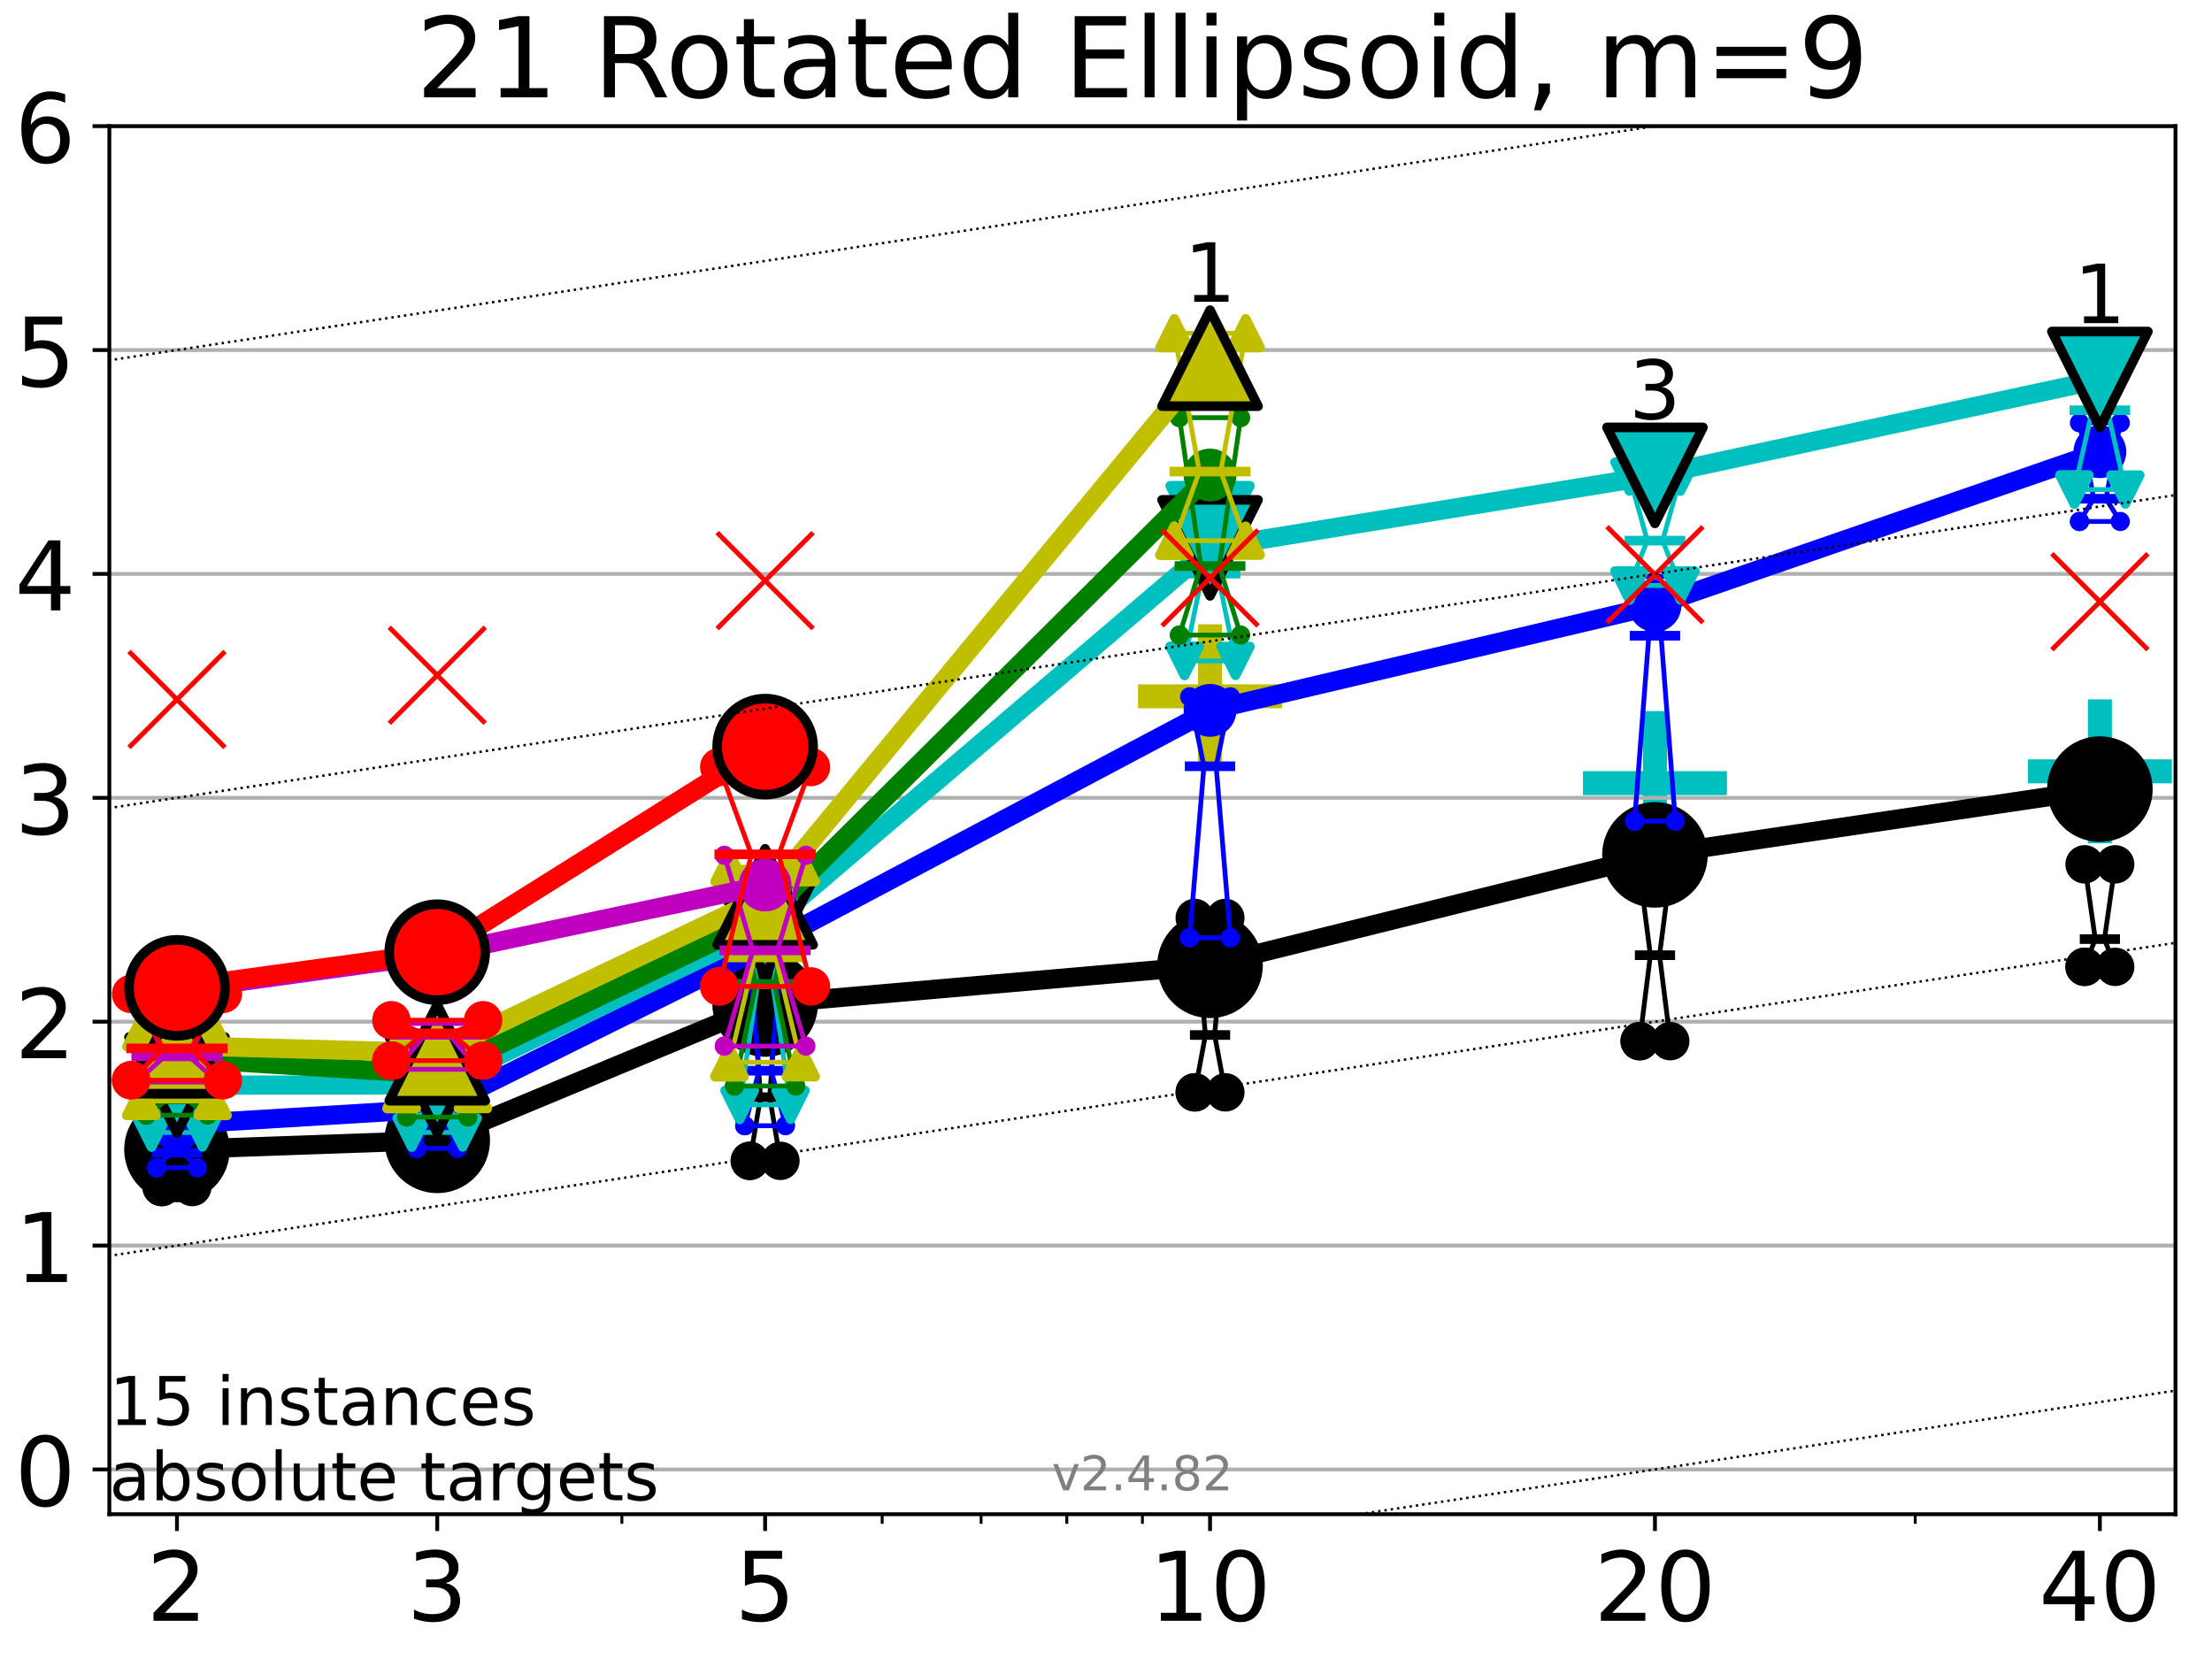 <?xml version="1.0" encoding="utf-8" standalone="no"?>
<!DOCTYPE svg PUBLIC "-//W3C//DTD SVG 1.1//EN"
  "http://www.w3.org/Graphics/SVG/1.1/DTD/svg11.dtd">
<!-- Created with matplotlib (https://matplotlib.org/) -->
<svg height="345.6pt" version="1.1" viewBox="0 0 460.8 345.6" width="460.8pt" xmlns="http://www.w3.org/2000/svg" xmlns:xlink="http://www.w3.org/1999/xlink">
 <defs>
  <style type="text/css">*{stroke-linecap:butt;stroke-linejoin:round;}</style>
 </defs>
 <g id="figure_1">
  <g id="patch_1">
   <path d="M 0 345.6 
L 460.8 345.6 
L 460.8 0 
L 0 0 
z
" style="fill:#ffffff;"/>
  </g>
  <g id="axes_1">
   <g id="patch_2">
    <path d="M 22.78 315.44 
L 453.192 315.44 
L 453.192 26.28 
L 22.78 26.28 
z
" style="fill:#ffffff;"/>
   </g>
   <g id="line2d_1">
    <defs>
     <path d="M -15 0 
L 15 0 
M 0 15 
L 0 -15 
" id="ma19613c2f4" style="stroke:#00bfbf;stroke-width:5;"/>
    </defs>
    <g clip-path="url(#p2a9c47076a)">
     <use style="fill:#00bfbf;stroke:#00bfbf;stroke-width:5;" x="437.443" xlink:href="#ma19613c2f4" y="160.686"/>
    </g>
   </g>
   <g id="line2d_2">
    <defs>
     <path d="M -15 0 
L 15 0 
M 0 15 
L 0 -15 
" id="m76c400abfd" style="stroke:#bfbf00;stroke-width:5;"/>
    </defs>
    <g clip-path="url(#p2a9c47076a)">
     <use style="fill:#bfbf00;stroke:#bfbf00;stroke-width:5;" x="252.074" xlink:href="#m76c400abfd" y="145.055"/>
    </g>
   </g>
   <g id="line2d_3">
    <g clip-path="url(#p2a9c47076a)">
     <use style="fill:#00bfbf;stroke:#00bfbf;stroke-width:5;" x="344.758" xlink:href="#ma19613c2f4" y="163.138"/>
    </g>
   </g>
   <g id="matplotlib.axis_1">
    <g id="xtick_1">
     <g id="line2d_4">
      <defs>
       <path d="M 0 0 
L 0 3.5 
" id="mcaccd19cf1" style="stroke:#000000;stroke-width:0.8;"/>
      </defs>
      <g>
       <use style="stroke:#000000;stroke-width:0.8;" x="36.868" xlink:href="#mcaccd19cf1" y="315.44"/>
      </g>
     </g>
     <g id="text_1">
      <!-- 2 -->
      <g transform="translate(30.506 337.637)scale(0.2 -0.2)">
       <defs>
        <path d="M 19.188 8.297 
L 53.609 8.297 
L 53.609 0 
L 7.328 0 
L 7.328 8.297 
Q 12.938 14.109 22.625 23.891 
Q 32.328 33.688 34.812 36.531 
Q 39.547 41.844 41.422 45.531 
Q 43.312 49.219 43.312 52.781 
Q 43.312 58.594 39.234 62.25 
Q 35.156 65.922 28.609 65.922 
Q 23.969 65.922 18.812 64.312 
Q 13.672 62.703 7.812 59.422 
L 7.812 69.391 
Q 13.766 71.781 18.938 73 
Q 24.125 74.219 28.422 74.219 
Q 39.75 74.219 46.484 68.547 
Q 53.219 62.891 53.219 53.422 
Q 53.219 48.922 51.531 44.891 
Q 49.859 40.875 45.406 35.406 
Q 44.188 33.984 37.641 27.219 
Q 31.109 20.453 19.188 8.297 
z
" id="DejaVuSans-50"/>
       </defs>
       <use xlink:href="#DejaVuSans-50"/>
      </g>
     </g>
    </g>
    <g id="xtick_2">
     <g id="line2d_5">
      <g>
       <use style="stroke:#000000;stroke-width:0.8;" x="91.085" xlink:href="#mcaccd19cf1" y="315.44"/>
      </g>
     </g>
     <g id="text_2">
      <!-- 3 -->
      <g transform="translate(84.723 337.637)scale(0.2 -0.2)">
       <defs>
        <path d="M 40.578 39.312 
Q 47.656 37.797 51.625 33 
Q 55.609 28.219 55.609 21.188 
Q 55.609 10.406 48.188 4.484 
Q 40.766 -1.422 27.094 -1.422 
Q 22.516 -1.422 17.656 -0.516 
Q 12.797 0.391 7.625 2.203 
L 7.625 11.719 
Q 11.719 9.328 16.594 8.109 
Q 21.484 6.891 26.812 6.891 
Q 36.078 6.891 40.938 10.547 
Q 45.797 14.203 45.797 21.188 
Q 45.797 27.641 41.281 31.266 
Q 36.766 34.906 28.719 34.906 
L 20.219 34.906 
L 20.219 43.016 
L 29.109 43.016 
Q 36.375 43.016 40.234 45.922 
Q 44.094 48.828 44.094 54.297 
Q 44.094 59.906 40.109 62.906 
Q 36.141 65.922 28.719 65.922 
Q 24.656 65.922 20.016 65.031 
Q 15.375 64.156 9.812 62.312 
L 9.812 71.094 
Q 15.438 72.656 20.344 73.438 
Q 25.25 74.219 29.594 74.219 
Q 40.828 74.219 47.359 69.109 
Q 53.906 64.016 53.906 55.328 
Q 53.906 49.266 50.438 45.094 
Q 46.969 40.922 40.578 39.312 
z
" id="DejaVuSans-51"/>
       </defs>
       <use xlink:href="#DejaVuSans-51"/>
      </g>
     </g>
    </g>
    <g id="xtick_3">
     <g id="line2d_6">
      <g>
       <use style="stroke:#000000;stroke-width:0.8;" x="159.39" xlink:href="#mcaccd19cf1" y="315.44"/>
      </g>
     </g>
     <g id="text_3">
      <!-- 5 -->
      <g transform="translate(153.028 337.637)scale(0.2 -0.2)">
       <defs>
        <path d="M 10.797 72.906 
L 49.516 72.906 
L 49.516 64.594 
L 19.828 64.594 
L 19.828 46.734 
Q 21.969 47.469 24.109 47.828 
Q 26.266 48.188 28.422 48.188 
Q 40.625 48.188 47.75 41.5 
Q 54.891 34.812 54.891 23.391 
Q 54.891 11.625 47.562 5.094 
Q 40.234 -1.422 26.906 -1.422 
Q 22.312 -1.422 17.547 -0.641 
Q 12.797 0.141 7.719 1.703 
L 7.719 11.625 
Q 12.109 9.234 16.797 8.062 
Q 21.484 6.891 26.703 6.891 
Q 35.156 6.891 40.078 11.328 
Q 45.016 15.766 45.016 23.391 
Q 45.016 31 40.078 35.438 
Q 35.156 39.891 26.703 39.891 
Q 22.75 39.891 18.812 39.016 
Q 14.891 38.141 10.797 36.281 
z
" id="DejaVuSans-53"/>
       </defs>
       <use xlink:href="#DejaVuSans-53"/>
      </g>
     </g>
    </g>
    <g id="xtick_4">
     <g id="line2d_7">
      <g>
       <use style="stroke:#000000;stroke-width:0.8;" x="252.074" xlink:href="#mcaccd19cf1" y="315.44"/>
      </g>
     </g>
     <g id="text_4">
      <!-- 10 -->
      <g transform="translate(239.349 337.637)scale(0.2 -0.2)">
       <defs>
        <path d="M 12.406 8.297 
L 28.516 8.297 
L 28.516 63.922 
L 10.984 60.406 
L 10.984 69.391 
L 28.422 72.906 
L 38.281 72.906 
L 38.281 8.297 
L 54.391 8.297 
L 54.391 0 
L 12.406 0 
z
" id="DejaVuSans-49"/>
        <path d="M 31.781 66.406 
Q 24.172 66.406 20.328 58.906 
Q 16.5 51.422 16.5 36.375 
Q 16.5 21.391 20.328 13.891 
Q 24.172 6.391 31.781 6.391 
Q 39.453 6.391 43.281 13.891 
Q 47.125 21.391 47.125 36.375 
Q 47.125 51.422 43.281 58.906 
Q 39.453 66.406 31.781 66.406 
z
M 31.781 74.219 
Q 44.047 74.219 50.516 64.516 
Q 56.984 54.828 56.984 36.375 
Q 56.984 17.969 50.516 8.266 
Q 44.047 -1.422 31.781 -1.422 
Q 19.531 -1.422 13.062 8.266 
Q 6.594 17.969 6.594 36.375 
Q 6.594 54.828 13.062 64.516 
Q 19.531 74.219 31.781 74.219 
z
" id="DejaVuSans-48"/>
       </defs>
       <use xlink:href="#DejaVuSans-49"/>
       <use x="63.623" xlink:href="#DejaVuSans-48"/>
      </g>
     </g>
    </g>
    <g id="xtick_5">
     <g id="line2d_8">
      <g>
       <use style="stroke:#000000;stroke-width:0.8;" x="344.758" xlink:href="#mcaccd19cf1" y="315.44"/>
      </g>
     </g>
     <g id="text_5">
      <!-- 20 -->
      <g transform="translate(332.033 337.637)scale(0.2 -0.2)">
       <use xlink:href="#DejaVuSans-50"/>
       <use x="63.623" xlink:href="#DejaVuSans-48"/>
      </g>
     </g>
    </g>
    <g id="xtick_6">
     <g id="line2d_9">
      <g>
       <use style="stroke:#000000;stroke-width:0.8;" x="437.443" xlink:href="#mcaccd19cf1" y="315.44"/>
      </g>
     </g>
     <g id="text_6">
      <!-- 40 -->
      <g transform="translate(424.718 337.637)scale(0.2 -0.2)">
       <defs>
        <path d="M 37.797 64.312 
L 12.891 25.391 
L 37.797 25.391 
z
M 35.203 72.906 
L 47.609 72.906 
L 47.609 25.391 
L 58.016 25.391 
L 58.016 17.188 
L 47.609 17.188 
L 47.609 0 
L 37.797 0 
L 37.797 17.188 
L 4.891 17.188 
L 4.891 26.703 
z
" id="DejaVuSans-52"/>
       </defs>
       <use xlink:href="#DejaVuSans-52"/>
       <use x="63.623" xlink:href="#DejaVuSans-48"/>
      </g>
     </g>
    </g>
    <g id="xtick_7">
     <g id="line2d_10">
      <defs>
       <path d="M 0 0 
L 0 2 
" id="m11ce21cb3e" style="stroke:#000000;stroke-width:0.6;"/>
      </defs>
      <g>
       <use style="stroke:#000000;stroke-width:0.6;" x="129.552" xlink:href="#m11ce21cb3e" y="315.44"/>
      </g>
     </g>
    </g>
    <g id="xtick_8">
     <g id="line2d_11">
      <g>
       <use style="stroke:#000000;stroke-width:0.6;" x="183.769" xlink:href="#m11ce21cb3e" y="315.44"/>
      </g>
     </g>
    </g>
    <g id="xtick_9">
     <g id="line2d_12">
      <g>
       <use style="stroke:#000000;stroke-width:0.6;" x="204.381" xlink:href="#m11ce21cb3e" y="315.44"/>
      </g>
     </g>
    </g>
    <g id="xtick_10">
     <g id="line2d_13">
      <g>
       <use style="stroke:#000000;stroke-width:0.6;" x="222.237" xlink:href="#m11ce21cb3e" y="315.44"/>
      </g>
     </g>
    </g>
    <g id="xtick_11">
     <g id="line2d_14">
      <g>
       <use style="stroke:#000000;stroke-width:0.6;" x="237.986" xlink:href="#m11ce21cb3e" y="315.44"/>
      </g>
     </g>
    </g>
    <g id="xtick_12">
     <g id="line2d_15">
      <g>
       <use style="stroke:#000000;stroke-width:0.6;" x="398.975" xlink:href="#m11ce21cb3e" y="315.44"/>
      </g>
     </g>
    </g>
   </g>
   <g id="matplotlib.axis_2">
    <g id="ytick_1">
     <g id="line2d_16">
      <path clip-path="url(#p2a9c47076a)" d="M 22.78 306.112 
L 453.192 306.112 
" style="fill:none;stroke:#b0b0b0;stroke-linecap:square;stroke-width:0.8;"/>
     </g>
     <g id="line2d_17">
      <defs>
       <path d="M 0 0 
L -3.5 0 
" id="mdaa6bff648" style="stroke:#000000;stroke-width:0.8;"/>
      </defs>
      <g>
       <use style="stroke:#000000;stroke-width:0.8;" x="22.78" xlink:href="#mdaa6bff648" y="306.112"/>
      </g>
     </g>
     <g id="text_7">
      <!-- 0 -->
      <g transform="translate(3.055 313.711)scale(0.2 -0.2)">
       <use xlink:href="#DejaVuSans-48"/>
      </g>
     </g>
    </g>
    <g id="ytick_2">
     <g id="line2d_18">
      <path clip-path="url(#p2a9c47076a)" d="M 22.78 259.474 
L 453.192 259.474 
" style="fill:none;stroke:#b0b0b0;stroke-linecap:square;stroke-width:0.8;"/>
     </g>
     <g id="line2d_19">
      <g>
       <use style="stroke:#000000;stroke-width:0.8;" x="22.78" xlink:href="#mdaa6bff648" y="259.474"/>
      </g>
     </g>
     <g id="text_8">
      <!-- 1 -->
      <g transform="translate(3.055 267.072)scale(0.2 -0.2)">
       <use xlink:href="#DejaVuSans-49"/>
      </g>
     </g>
    </g>
    <g id="ytick_3">
     <g id="line2d_20">
      <path clip-path="url(#p2a9c47076a)" d="M 22.78 212.835 
L 453.192 212.835 
" style="fill:none;stroke:#b0b0b0;stroke-linecap:square;stroke-width:0.8;"/>
     </g>
     <g id="line2d_21">
      <g>
       <use style="stroke:#000000;stroke-width:0.8;" x="22.78" xlink:href="#mdaa6bff648" y="212.835"/>
      </g>
     </g>
     <g id="text_9">
      <!-- 2 -->
      <g transform="translate(3.055 220.433)scale(0.2 -0.2)">
       <use xlink:href="#DejaVuSans-50"/>
      </g>
     </g>
    </g>
    <g id="ytick_4">
     <g id="line2d_22">
      <path clip-path="url(#p2a9c47076a)" d="M 22.78 166.196 
L 453.192 166.196 
" style="fill:none;stroke:#b0b0b0;stroke-linecap:square;stroke-width:0.8;"/>
     </g>
     <g id="line2d_23">
      <g>
       <use style="stroke:#000000;stroke-width:0.8;" x="22.78" xlink:href="#mdaa6bff648" y="166.196"/>
      </g>
     </g>
     <g id="text_10">
      <!-- 3 -->
      <g transform="translate(3.055 173.795)scale(0.2 -0.2)">
       <use xlink:href="#DejaVuSans-51"/>
      </g>
     </g>
    </g>
    <g id="ytick_5">
     <g id="line2d_24">
      <path clip-path="url(#p2a9c47076a)" d="M 22.78 119.557 
L 453.192 119.557 
" style="fill:none;stroke:#b0b0b0;stroke-linecap:square;stroke-width:0.8;"/>
     </g>
     <g id="line2d_25">
      <g>
       <use style="stroke:#000000;stroke-width:0.8;" x="22.78" xlink:href="#mdaa6bff648" y="119.557"/>
      </g>
     </g>
     <g id="text_11">
      <!-- 4 -->
      <g transform="translate(3.055 127.156)scale(0.2 -0.2)">
       <use xlink:href="#DejaVuSans-52"/>
      </g>
     </g>
    </g>
    <g id="ytick_6">
     <g id="line2d_26">
      <path clip-path="url(#p2a9c47076a)" d="M 22.78 72.919 
L 453.192 72.919 
" style="fill:none;stroke:#b0b0b0;stroke-linecap:square;stroke-width:0.8;"/>
     </g>
     <g id="line2d_27">
      <g>
       <use style="stroke:#000000;stroke-width:0.8;" x="22.78" xlink:href="#mdaa6bff648" y="72.919"/>
      </g>
     </g>
     <g id="text_12">
      <!-- 5 -->
      <g transform="translate(3.055 80.517)scale(0.2 -0.2)">
       <use xlink:href="#DejaVuSans-53"/>
      </g>
     </g>
    </g>
    <g id="ytick_7">
     <g id="line2d_28">
      <path clip-path="url(#p2a9c47076a)" d="M 22.78 26.28 
L 453.192 26.28 
" style="fill:none;stroke:#b0b0b0;stroke-linecap:square;stroke-width:0.8;"/>
     </g>
     <g id="line2d_29">
      <g>
       <use style="stroke:#000000;stroke-width:0.8;" x="22.78" xlink:href="#mdaa6bff648" y="26.28"/>
      </g>
     </g>
     <g id="text_13">
      <!-- 6 -->
      <g transform="translate(3.055 33.878)scale(0.2 -0.2)">
       <defs>
        <path d="M 33.016 40.375 
Q 26.375 40.375 22.484 35.828 
Q 18.609 31.297 18.609 23.391 
Q 18.609 15.531 22.484 10.953 
Q 26.375 6.391 33.016 6.391 
Q 39.656 6.391 43.531 10.953 
Q 47.406 15.531 47.406 23.391 
Q 47.406 31.297 43.531 35.828 
Q 39.656 40.375 33.016 40.375 
z
M 52.594 71.297 
L 52.594 62.312 
Q 48.875 64.062 45.094 64.984 
Q 41.312 65.922 37.594 65.922 
Q 27.828 65.922 22.672 59.328 
Q 17.531 52.734 16.797 39.406 
Q 19.672 43.656 24.016 45.922 
Q 28.375 48.188 33.594 48.188 
Q 44.578 48.188 50.953 41.516 
Q 57.328 34.859 57.328 23.391 
Q 57.328 12.156 50.688 5.359 
Q 44.047 -1.422 33.016 -1.422 
Q 20.359 -1.422 13.672 8.266 
Q 6.984 17.969 6.984 36.375 
Q 6.984 53.656 15.188 63.938 
Q 23.391 74.219 37.203 74.219 
Q 40.922 74.219 44.703 73.484 
Q 48.484 72.75 52.594 71.297 
z
" id="DejaVuSans-54"/>
       </defs>
       <use xlink:href="#DejaVuSans-54"/>
      </g>
     </g>
    </g>
   </g>
   <g id="line2d_30">
    <path clip-path="url(#p2a9c47076a)" d="M 33.682 247.289 
L 35.912 243.503 
L 33.682 235.914 
L 40.054 235.914 
L 37.824 243.503 
L 40.054 247.289 
L 33.682 247.289 
" style="fill:none;stroke:#000000;stroke-linecap:square;"/>
   </g>
   <g id="line2d_31">
    <path clip-path="url(#p2a9c47076a)" d="M 33.682 247.289 
L 40.054 247.289 
L 40.054 235.914 
L 33.682 235.914 
L 33.682 247.289 
" style="fill:none;"/>
    <defs>
     <path d="M 0 3 
C 0.796 3 1.559 2.684 2.121 2.121 
C 2.684 1.559 3 0.796 3 0 
C 3 -0.796 2.684 -1.559 2.121 -2.121 
C 1.559 -2.684 0.796 -3 0 -3 
C -0.796 -3 -1.559 -2.684 -2.121 -2.121 
C -2.684 -1.559 -3 -0.796 -3 0 
C -3 0.796 -2.684 1.559 -2.121 2.121 
C -1.559 2.684 -0.796 3 0 3 
z
" id="m8cbc93d3e1" style="stroke:#000000;stroke-width:2;"/>
    </defs>
    <g clip-path="url(#p2a9c47076a)">
     <use style="stroke:#000000;stroke-width:2;" x="33.682" xlink:href="#m8cbc93d3e1" y="247.289"/>
     <use style="stroke:#000000;stroke-width:2;" x="40.054" xlink:href="#m8cbc93d3e1" y="247.289"/>
     <use style="stroke:#000000;stroke-width:2;" x="40.054" xlink:href="#m8cbc93d3e1" y="235.914"/>
     <use style="stroke:#000000;stroke-width:2;" x="33.682" xlink:href="#m8cbc93d3e1" y="235.914"/>
     <use style="stroke:#000000;stroke-width:2;" x="33.682" xlink:href="#m8cbc93d3e1" y="247.289"/>
    </g>
   </g>
   <g id="line2d_32">
    <path clip-path="url(#p2a9c47076a)" d="M 33.682 243.503 
L 40.054 243.503 
" style="fill:none;stroke:#000000;stroke-linecap:square;stroke-width:2;"/>
   </g>
   <g id="line2d_33">
    <path clip-path="url(#p2a9c47076a)" d="M 87.899 243.657 
L 90.129 240.646 
L 87.899 235.914 
L 94.271 235.914 
L 92.041 240.646 
L 94.271 243.657 
L 87.899 243.657 
" style="fill:none;stroke:#000000;stroke-linecap:square;"/>
   </g>
   <g id="line2d_34">
    <path clip-path="url(#p2a9c47076a)" d="M 87.899 243.657 
L 94.271 243.657 
L 94.271 235.914 
L 87.899 235.914 
L 87.899 243.657 
" style="fill:none;"/>
    <g clip-path="url(#p2a9c47076a)">
     <use style="stroke:#000000;stroke-width:2;" x="87.899" xlink:href="#m8cbc93d3e1" y="243.657"/>
     <use style="stroke:#000000;stroke-width:2;" x="94.271" xlink:href="#m8cbc93d3e1" y="243.657"/>
     <use style="stroke:#000000;stroke-width:2;" x="94.271" xlink:href="#m8cbc93d3e1" y="235.914"/>
     <use style="stroke:#000000;stroke-width:2;" x="87.899" xlink:href="#m8cbc93d3e1" y="235.914"/>
     <use style="stroke:#000000;stroke-width:2;" x="87.899" xlink:href="#m8cbc93d3e1" y="243.657"/>
    </g>
   </g>
   <g id="line2d_35">
    <path clip-path="url(#p2a9c47076a)" d="M 87.899 240.646 
L 94.271 240.646 
" style="fill:none;stroke:#000000;stroke-linecap:square;stroke-width:2;"/>
   </g>
   <g id="line2d_36">
    <path clip-path="url(#p2a9c47076a)" d="M 156.204 241.826 
L 158.434 228.563 
L 156.204 197.152 
L 162.576 197.152 
L 160.346 228.563 
L 162.576 241.826 
L 156.204 241.826 
" style="fill:none;stroke:#000000;stroke-linecap:square;"/>
   </g>
   <g id="line2d_37">
    <path clip-path="url(#p2a9c47076a)" d="M 156.204 241.826 
L 162.576 241.826 
L 162.576 197.152 
L 156.204 197.152 
L 156.204 241.826 
" style="fill:none;"/>
    <g clip-path="url(#p2a9c47076a)">
     <use style="stroke:#000000;stroke-width:2;" x="156.204" xlink:href="#m8cbc93d3e1" y="241.826"/>
     <use style="stroke:#000000;stroke-width:2;" x="162.576" xlink:href="#m8cbc93d3e1" y="241.826"/>
     <use style="stroke:#000000;stroke-width:2;" x="162.576" xlink:href="#m8cbc93d3e1" y="197.152"/>
     <use style="stroke:#000000;stroke-width:2;" x="156.204" xlink:href="#m8cbc93d3e1" y="197.152"/>
     <use style="stroke:#000000;stroke-width:2;" x="156.204" xlink:href="#m8cbc93d3e1" y="241.826"/>
    </g>
   </g>
   <g id="line2d_38">
    <path clip-path="url(#p2a9c47076a)" d="M 156.204 228.563 
L 162.576 228.563 
" style="fill:none;stroke:#000000;stroke-linecap:square;stroke-width:2;"/>
   </g>
   <g id="line2d_39">
    <path clip-path="url(#p2a9c47076a)" d="M 248.888 227.554 
L 251.118 215.609 
L 248.888 191.224 
L 255.26 191.224 
L 253.03 215.609 
L 255.26 227.554 
L 248.888 227.554 
" style="fill:none;stroke:#000000;stroke-linecap:square;"/>
   </g>
   <g id="line2d_40">
    <path clip-path="url(#p2a9c47076a)" d="M 248.888 227.554 
L 255.26 227.554 
L 255.26 191.224 
L 248.888 191.224 
L 248.888 227.554 
" style="fill:none;"/>
    <g clip-path="url(#p2a9c47076a)">
     <use style="stroke:#000000;stroke-width:2;" x="248.888" xlink:href="#m8cbc93d3e1" y="227.554"/>
     <use style="stroke:#000000;stroke-width:2;" x="255.26" xlink:href="#m8cbc93d3e1" y="227.554"/>
     <use style="stroke:#000000;stroke-width:2;" x="255.26" xlink:href="#m8cbc93d3e1" y="191.224"/>
     <use style="stroke:#000000;stroke-width:2;" x="248.888" xlink:href="#m8cbc93d3e1" y="191.224"/>
     <use style="stroke:#000000;stroke-width:2;" x="248.888" xlink:href="#m8cbc93d3e1" y="227.554"/>
    </g>
   </g>
   <g id="line2d_41">
    <path clip-path="url(#p2a9c47076a)" d="M 248.888 215.609 
L 255.26 215.609 
" style="fill:none;stroke:#000000;stroke-linecap:square;stroke-width:2;"/>
   </g>
   <g id="line2d_42">
    <path clip-path="url(#p2a9c47076a)" d="M 341.572 216.892 
L 343.803 198.989 
L 341.572 181.594 
L 347.945 181.594 
L 345.714 198.989 
L 347.945 216.892 
L 341.572 216.892 
" style="fill:none;stroke:#000000;stroke-linecap:square;"/>
   </g>
   <g id="line2d_43">
    <path clip-path="url(#p2a9c47076a)" d="M 341.572 216.892 
L 347.945 216.892 
L 347.945 181.594 
L 341.572 181.594 
L 341.572 216.892 
" style="fill:none;"/>
    <g clip-path="url(#p2a9c47076a)">
     <use style="stroke:#000000;stroke-width:2;" x="341.572" xlink:href="#m8cbc93d3e1" y="216.892"/>
     <use style="stroke:#000000;stroke-width:2;" x="347.945" xlink:href="#m8cbc93d3e1" y="216.892"/>
     <use style="stroke:#000000;stroke-width:2;" x="347.945" xlink:href="#m8cbc93d3e1" y="181.594"/>
     <use style="stroke:#000000;stroke-width:2;" x="341.572" xlink:href="#m8cbc93d3e1" y="181.594"/>
     <use style="stroke:#000000;stroke-width:2;" x="341.572" xlink:href="#m8cbc93d3e1" y="216.892"/>
    </g>
   </g>
   <g id="line2d_44">
    <path clip-path="url(#p2a9c47076a)" d="M 341.572 198.989 
L 347.945 198.989 
" style="fill:none;stroke:#000000;stroke-linecap:square;stroke-width:2;"/>
   </g>
   <g id="line2d_45">
    <path clip-path="url(#p2a9c47076a)" d="M 434.257 201.41 
L 436.487 195.632 
L 434.257 180.059 
L 440.629 180.059 
L 438.398 195.632 
L 440.629 201.41 
L 434.257 201.41 
" style="fill:none;stroke:#000000;stroke-linecap:square;"/>
   </g>
   <g id="line2d_46">
    <path clip-path="url(#p2a9c47076a)" d="M 434.257 201.41 
L 440.629 201.41 
L 440.629 180.059 
L 434.257 180.059 
L 434.257 201.41 
" style="fill:none;"/>
    <g clip-path="url(#p2a9c47076a)">
     <use style="stroke:#000000;stroke-width:2;" x="434.257" xlink:href="#m8cbc93d3e1" y="201.41"/>
     <use style="stroke:#000000;stroke-width:2;" x="440.629" xlink:href="#m8cbc93d3e1" y="201.41"/>
     <use style="stroke:#000000;stroke-width:2;" x="440.629" xlink:href="#m8cbc93d3e1" y="180.059"/>
     <use style="stroke:#000000;stroke-width:2;" x="434.257" xlink:href="#m8cbc93d3e1" y="180.059"/>
     <use style="stroke:#000000;stroke-width:2;" x="434.257" xlink:href="#m8cbc93d3e1" y="201.41"/>
    </g>
   </g>
   <g id="line2d_47">
    <path clip-path="url(#p2a9c47076a)" d="M 434.257 195.632 
L 440.629 195.632 
" style="fill:none;stroke:#000000;stroke-linecap:square;stroke-width:2;"/>
   </g>
   <g id="line2d_48">
    <path clip-path="url(#p2a9c47076a)" d="M 36.868 239.456 
L 91.085 237.554 
" style="fill:none;stroke:#000000;stroke-linecap:square;stroke-width:4;"/>
   </g>
   <g id="line2d_49">
    <path clip-path="url(#p2a9c47076a)" d="M 91.085 237.554 
L 159.39 209.151 
" style="fill:none;stroke:#000000;stroke-linecap:square;stroke-width:4;"/>
   </g>
   <g id="line2d_50">
    <path clip-path="url(#p2a9c47076a)" d="M 159.39 209.151 
L 252.074 201.092 
" style="fill:none;stroke:#000000;stroke-linecap:square;stroke-width:4;"/>
   </g>
   <g id="line2d_51">
    <path clip-path="url(#p2a9c47076a)" d="M 252.074 201.092 
L 344.758 178.088 
" style="fill:none;stroke:#000000;stroke-linecap:square;stroke-width:4;"/>
   </g>
   <g id="line2d_52">
    <path clip-path="url(#p2a9c47076a)" d="M 344.758 178.088 
L 437.443 164.388 
" style="fill:none;stroke:#000000;stroke-linecap:square;stroke-width:4;"/>
   </g>
   <g id="line2d_53">
    <path clip-path="url(#p2a9c47076a)" d="M 36.868 239.456 
L 91.085 237.554 
L 159.39 209.151 
L 252.074 201.092 
L 344.758 178.088 
L 437.443 164.388 
" style="fill:none;"/>
    <defs>
     <path d="M 0 10 
C 2.652 10 5.196 8.946 7.071 7.071 
C 8.946 5.196 10 2.652 10 0 
C 10 -2.652 8.946 -5.196 7.071 -7.071 
C 5.196 -8.946 2.652 -10 0 -10 
C -2.652 -10 -5.196 -8.946 -7.071 -7.071 
C -8.946 -5.196 -10 -2.652 -10 0 
C -10 2.652 -8.946 5.196 -7.071 7.071 
C -5.196 8.946 -2.652 10 0 10 
z
" id="m94d20ea985" style="stroke:#000000;stroke-width:2;"/>
    </defs>
    <g clip-path="url(#p2a9c47076a)">
     <use style="stroke:#000000;stroke-width:2;" x="36.868" xlink:href="#m94d20ea985" y="239.456"/>
     <use style="stroke:#000000;stroke-width:2;" x="91.085" xlink:href="#m94d20ea985" y="237.554"/>
     <use style="stroke:#000000;stroke-width:2;" x="159.39" xlink:href="#m94d20ea985" y="209.151"/>
     <use style="stroke:#000000;stroke-width:2;" x="252.074" xlink:href="#m94d20ea985" y="201.092"/>
     <use style="stroke:#000000;stroke-width:2;" x="344.758" xlink:href="#m94d20ea985" y="178.088"/>
     <use style="stroke:#000000;stroke-width:2;" x="437.443" xlink:href="#m94d20ea985" y="164.388"/>
    </g>
   </g>
   <g id="line2d_54">
    <path clip-path="url(#p2a9c47076a)" d="M 32.62 243.275 
L 35.594 240.12 
L 32.62 233.955 
L 41.116 233.955 
L 38.143 240.12 
L 41.116 243.275 
L 32.62 243.275 
" style="fill:none;stroke:#0000ff;stroke-linecap:square;"/>
   </g>
   <g id="line2d_55">
    <path clip-path="url(#p2a9c47076a)" d="M 32.62 243.275 
L 41.116 243.275 
L 41.116 233.955 
L 32.62 233.955 
L 32.62 243.275 
" style="fill:none;"/>
    <defs>
     <path d="M 0 1.5 
C 0.398 1.5 0.779 1.342 1.061 1.061 
C 1.342 0.779 1.5 0.398 1.5 0 
C 1.5 -0.398 1.342 -0.779 1.061 -1.061 
C 0.779 -1.342 0.398 -1.5 0 -1.5 
C -0.398 -1.5 -0.779 -1.342 -1.061 -1.061 
C -1.342 -0.779 -1.5 -0.398 -1.5 0 
C -1.5 0.398 -1.342 0.779 -1.061 1.061 
C -0.779 1.342 -0.398 1.5 0 1.5 
z
" id="ma016b1d202" style="stroke:#0000ff;"/>
    </defs>
    <g clip-path="url(#p2a9c47076a)">
     <use style="fill:#0000ff;stroke:#0000ff;" x="32.62" xlink:href="#ma016b1d202" y="243.275"/>
     <use style="fill:#0000ff;stroke:#0000ff;" x="41.116" xlink:href="#ma016b1d202" y="243.275"/>
     <use style="fill:#0000ff;stroke:#0000ff;" x="41.116" xlink:href="#ma016b1d202" y="233.955"/>
     <use style="fill:#0000ff;stroke:#0000ff;" x="32.62" xlink:href="#ma016b1d202" y="233.955"/>
     <use style="fill:#0000ff;stroke:#0000ff;" x="32.62" xlink:href="#ma016b1d202" y="243.275"/>
    </g>
   </g>
   <g id="line2d_56">
    <path clip-path="url(#p2a9c47076a)" d="M 32.62 240.12 
L 41.116 240.12 
" style="fill:none;stroke:#0000ff;stroke-linecap:square;stroke-width:2;"/>
   </g>
   <g id="line2d_57">
    <path clip-path="url(#p2a9c47076a)" d="M 86.837 239.231 
L 89.811 232.792 
L 86.837 230.977 
L 95.333 230.977 
L 92.359 232.792 
L 95.333 239.231 
L 86.837 239.231 
" style="fill:none;stroke:#0000ff;stroke-linecap:square;"/>
   </g>
   <g id="line2d_58">
    <path clip-path="url(#p2a9c47076a)" d="M 86.837 239.231 
L 95.333 239.231 
L 95.333 230.977 
L 86.837 230.977 
L 86.837 239.231 
" style="fill:none;"/>
    <g clip-path="url(#p2a9c47076a)">
     <use style="fill:#0000ff;stroke:#0000ff;" x="86.837" xlink:href="#ma016b1d202" y="239.231"/>
     <use style="fill:#0000ff;stroke:#0000ff;" x="95.333" xlink:href="#ma016b1d202" y="239.231"/>
     <use style="fill:#0000ff;stroke:#0000ff;" x="95.333" xlink:href="#ma016b1d202" y="230.977"/>
     <use style="fill:#0000ff;stroke:#0000ff;" x="86.837" xlink:href="#ma016b1d202" y="230.977"/>
     <use style="fill:#0000ff;stroke:#0000ff;" x="86.837" xlink:href="#ma016b1d202" y="239.231"/>
    </g>
   </g>
   <g id="line2d_59">
    <path clip-path="url(#p2a9c47076a)" d="M 86.837 232.792 
L 95.333 232.792 
" style="fill:none;stroke:#0000ff;stroke-linecap:square;stroke-width:2;"/>
   </g>
   <g id="line2d_60">
    <path clip-path="url(#p2a9c47076a)" d="M 155.142 234.508 
L 158.116 223.047 
L 155.142 189.626 
L 163.638 189.626 
L 160.665 223.047 
L 163.638 234.508 
L 155.142 234.508 
" style="fill:none;stroke:#0000ff;stroke-linecap:square;"/>
   </g>
   <g id="line2d_61">
    <path clip-path="url(#p2a9c47076a)" d="M 155.142 234.508 
L 163.638 234.508 
L 163.638 189.626 
L 155.142 189.626 
L 155.142 234.508 
" style="fill:none;"/>
    <g clip-path="url(#p2a9c47076a)">
     <use style="fill:#0000ff;stroke:#0000ff;" x="155.142" xlink:href="#ma016b1d202" y="234.508"/>
     <use style="fill:#0000ff;stroke:#0000ff;" x="163.638" xlink:href="#ma016b1d202" y="234.508"/>
     <use style="fill:#0000ff;stroke:#0000ff;" x="163.638" xlink:href="#ma016b1d202" y="189.626"/>
     <use style="fill:#0000ff;stroke:#0000ff;" x="155.142" xlink:href="#ma016b1d202" y="189.626"/>
     <use style="fill:#0000ff;stroke:#0000ff;" x="155.142" xlink:href="#ma016b1d202" y="234.508"/>
    </g>
   </g>
   <g id="line2d_62">
    <path clip-path="url(#p2a9c47076a)" d="M 155.142 223.047 
L 163.638 223.047 
" style="fill:none;stroke:#0000ff;stroke-linecap:square;stroke-width:2;"/>
   </g>
   <g id="line2d_63">
    <path clip-path="url(#p2a9c47076a)" d="M 247.826 195.344 
L 250.8 159.628 
L 247.826 145.156 
L 256.322 145.156 
L 253.349 159.628 
L 256.322 195.344 
L 247.826 195.344 
" style="fill:none;stroke:#0000ff;stroke-linecap:square;"/>
   </g>
   <g id="line2d_64">
    <path clip-path="url(#p2a9c47076a)" d="M 247.826 195.344 
L 256.322 195.344 
L 256.322 145.156 
L 247.826 145.156 
L 247.826 195.344 
" style="fill:none;"/>
    <g clip-path="url(#p2a9c47076a)">
     <use style="fill:#0000ff;stroke:#0000ff;" x="247.826" xlink:href="#ma016b1d202" y="195.344"/>
     <use style="fill:#0000ff;stroke:#0000ff;" x="256.322" xlink:href="#ma016b1d202" y="195.344"/>
     <use style="fill:#0000ff;stroke:#0000ff;" x="256.322" xlink:href="#ma016b1d202" y="145.156"/>
     <use style="fill:#0000ff;stroke:#0000ff;" x="247.826" xlink:href="#ma016b1d202" y="145.156"/>
     <use style="fill:#0000ff;stroke:#0000ff;" x="247.826" xlink:href="#ma016b1d202" y="195.344"/>
    </g>
   </g>
   <g id="line2d_65">
    <path clip-path="url(#p2a9c47076a)" d="M 247.826 159.628 
L 256.322 159.628 
" style="fill:none;stroke:#0000ff;stroke-linecap:square;stroke-width:2;"/>
   </g>
   <g id="line2d_66">
    <path clip-path="url(#p2a9c47076a)" d="M 340.51 171.062 
L 343.484 132.437 
L 340.51 120.083 
L 349.007 120.083 
L 346.033 132.437 
L 349.007 171.062 
L 340.51 171.062 
" style="fill:none;stroke:#0000ff;stroke-linecap:square;"/>
   </g>
   <g id="line2d_67">
    <path clip-path="url(#p2a9c47076a)" d="M 340.51 171.062 
L 349.007 171.062 
L 349.007 120.083 
L 340.51 120.083 
L 340.51 171.062 
" style="fill:none;"/>
    <g clip-path="url(#p2a9c47076a)">
     <use style="fill:#0000ff;stroke:#0000ff;" x="340.51" xlink:href="#ma016b1d202" y="171.062"/>
     <use style="fill:#0000ff;stroke:#0000ff;" x="349.007" xlink:href="#ma016b1d202" y="171.062"/>
     <use style="fill:#0000ff;stroke:#0000ff;" x="349.007" xlink:href="#ma016b1d202" y="120.083"/>
     <use style="fill:#0000ff;stroke:#0000ff;" x="340.51" xlink:href="#ma016b1d202" y="120.083"/>
     <use style="fill:#0000ff;stroke:#0000ff;" x="340.51" xlink:href="#ma016b1d202" y="171.062"/>
    </g>
   </g>
   <g id="line2d_68">
    <path clip-path="url(#p2a9c47076a)" d="M 340.51 132.437 
L 349.007 132.437 
" style="fill:none;stroke:#0000ff;stroke-linecap:square;stroke-width:2;"/>
   </g>
   <g id="line2d_69">
    <path clip-path="url(#p2a9c47076a)" d="M 433.195 108.634 
L 436.168 103.902 
L 433.195 88.084 
L 441.691 88.084 
L 438.717 103.902 
L 441.691 108.634 
L 433.195 108.634 
" style="fill:none;stroke:#0000ff;stroke-linecap:square;"/>
   </g>
   <g id="line2d_70">
    <path clip-path="url(#p2a9c47076a)" d="M 433.195 108.634 
L 441.691 108.634 
L 441.691 88.084 
L 433.195 88.084 
L 433.195 108.634 
" style="fill:none;"/>
    <g clip-path="url(#p2a9c47076a)">
     <use style="fill:#0000ff;stroke:#0000ff;" x="433.195" xlink:href="#ma016b1d202" y="108.634"/>
     <use style="fill:#0000ff;stroke:#0000ff;" x="441.691" xlink:href="#ma016b1d202" y="108.634"/>
     <use style="fill:#0000ff;stroke:#0000ff;" x="441.691" xlink:href="#ma016b1d202" y="88.084"/>
     <use style="fill:#0000ff;stroke:#0000ff;" x="433.195" xlink:href="#ma016b1d202" y="88.084"/>
     <use style="fill:#0000ff;stroke:#0000ff;" x="433.195" xlink:href="#ma016b1d202" y="108.634"/>
    </g>
   </g>
   <g id="line2d_71">
    <path clip-path="url(#p2a9c47076a)" d="M 433.195 103.902 
L 441.691 103.902 
" style="fill:none;stroke:#0000ff;stroke-linecap:square;stroke-width:2;"/>
   </g>
   <g id="line2d_72">
    <path clip-path="url(#p2a9c47076a)" d="M 36.868 234.254 
L 91.085 230.971 
" style="fill:none;stroke:#0000ff;stroke-linecap:square;stroke-width:4;"/>
   </g>
   <g id="line2d_73">
    <path clip-path="url(#p2a9c47076a)" d="M 91.085 230.971 
L 159.39 197.119 
" style="fill:none;stroke:#0000ff;stroke-linecap:square;stroke-width:4;"/>
   </g>
   <g id="line2d_74">
    <path clip-path="url(#p2a9c47076a)" d="M 159.39 197.119 
L 252.074 147.981 
" style="fill:none;stroke:#0000ff;stroke-linecap:square;stroke-width:4;"/>
   </g>
   <g id="line2d_75">
    <path clip-path="url(#p2a9c47076a)" d="M 252.074 147.981 
L 344.758 126.147 
" style="fill:none;stroke:#0000ff;stroke-linecap:square;stroke-width:4;"/>
   </g>
   <g id="line2d_76">
    <path clip-path="url(#p2a9c47076a)" d="M 344.758 126.147 
L 437.443 94.102 
" style="fill:none;stroke:#0000ff;stroke-linecap:square;stroke-width:4;"/>
   </g>
   <g id="line2d_77">
    <path clip-path="url(#p2a9c47076a)" d="M 36.868 234.254 
L 91.085 230.971 
L 159.39 197.119 
L 252.074 147.981 
L 344.758 126.147 
L 437.443 94.102 
" style="fill:none;"/>
    <defs>
     <path d="M 0 5 
C 1.326 5 2.598 4.473 3.536 3.536 
C 4.473 2.598 5 1.326 5 0 
C 5 -1.326 4.473 -2.598 3.536 -3.536 
C 2.598 -4.473 1.326 -5 0 -5 
C -1.326 -5 -2.598 -4.473 -3.536 -3.536 
C -4.473 -2.598 -5 -1.326 -5 0 
C -5 1.326 -4.473 2.598 -3.536 3.536 
C -2.598 4.473 -1.326 5 0 5 
z
" id="m1a878218f7" style="stroke:#0000ff;"/>
    </defs>
    <g clip-path="url(#p2a9c47076a)">
     <use style="fill:#0000ff;stroke:#0000ff;" x="36.868" xlink:href="#m1a878218f7" y="234.254"/>
     <use style="fill:#0000ff;stroke:#0000ff;" x="91.085" xlink:href="#m1a878218f7" y="230.971"/>
     <use style="fill:#0000ff;stroke:#0000ff;" x="159.39" xlink:href="#m1a878218f7" y="197.119"/>
     <use style="fill:#0000ff;stroke:#0000ff;" x="252.074" xlink:href="#m1a878218f7" y="147.981"/>
     <use style="fill:#0000ff;stroke:#0000ff;" x="344.758" xlink:href="#m1a878218f7" y="126.147"/>
     <use style="fill:#0000ff;stroke:#0000ff;" x="437.443" xlink:href="#m1a878218f7" y="94.102"/>
    </g>
   </g>
   <g id="line2d_78">
    <path clip-path="url(#p2a9c47076a)" d="M 31.558 235.914 
L 35.275 231.394 
L 31.558 221.795 
L 42.178 221.795 
L 38.461 231.394 
L 42.178 235.914 
L 31.558 235.914 
" style="fill:none;stroke:#00bfbf;stroke-linecap:square;"/>
   </g>
   <g id="line2d_79">
    <path clip-path="url(#p2a9c47076a)" d="M 31.558 235.914 
L 42.178 235.914 
L 42.178 221.795 
L 31.558 221.795 
L 31.558 235.914 
" style="fill:none;"/>
    <defs>
     <path d="M -0 3 
L 3 -3 
L -3 -3 
z
" id="m681ba8803a" style="stroke:#00bfbf;stroke-linejoin:miter;stroke-width:2;"/>
    </defs>
    <g clip-path="url(#p2a9c47076a)">
     <use style="fill:#00bfbf;stroke:#00bfbf;stroke-linejoin:miter;stroke-width:2;" x="31.558" xlink:href="#m681ba8803a" y="235.914"/>
     <use style="fill:#00bfbf;stroke:#00bfbf;stroke-linejoin:miter;stroke-width:2;" x="42.178" xlink:href="#m681ba8803a" y="235.914"/>
     <use style="fill:#00bfbf;stroke:#00bfbf;stroke-linejoin:miter;stroke-width:2;" x="42.178" xlink:href="#m681ba8803a" y="221.795"/>
     <use style="fill:#00bfbf;stroke:#00bfbf;stroke-linejoin:miter;stroke-width:2;" x="31.558" xlink:href="#m681ba8803a" y="221.795"/>
     <use style="fill:#00bfbf;stroke:#00bfbf;stroke-linejoin:miter;stroke-width:2;" x="31.558" xlink:href="#m681ba8803a" y="235.914"/>
    </g>
   </g>
   <g id="line2d_80">
    <path clip-path="url(#p2a9c47076a)" d="M 31.558 231.394 
L 42.178 231.394 
" style="fill:none;stroke:#00bfbf;stroke-linecap:square;stroke-width:2;"/>
   </g>
   <g id="line2d_81">
    <path clip-path="url(#p2a9c47076a)" d="M 85.775 235.914 
L 89.492 228.859 
L 85.775 223.927 
L 96.395 223.927 
L 92.678 228.859 
L 96.395 235.914 
L 85.775 235.914 
" style="fill:none;stroke:#00bfbf;stroke-linecap:square;"/>
   </g>
   <g id="line2d_82">
    <path clip-path="url(#p2a9c47076a)" d="M 85.775 235.914 
L 96.395 235.914 
L 96.395 223.927 
L 85.775 223.927 
L 85.775 235.914 
" style="fill:none;"/>
    <g clip-path="url(#p2a9c47076a)">
     <use style="fill:#00bfbf;stroke:#00bfbf;stroke-linejoin:miter;stroke-width:2;" x="85.775" xlink:href="#m681ba8803a" y="235.914"/>
     <use style="fill:#00bfbf;stroke:#00bfbf;stroke-linejoin:miter;stroke-width:2;" x="96.395" xlink:href="#m681ba8803a" y="235.914"/>
     <use style="fill:#00bfbf;stroke:#00bfbf;stroke-linejoin:miter;stroke-width:2;" x="96.395" xlink:href="#m681ba8803a" y="223.927"/>
     <use style="fill:#00bfbf;stroke:#00bfbf;stroke-linejoin:miter;stroke-width:2;" x="85.775" xlink:href="#m681ba8803a" y="223.927"/>
     <use style="fill:#00bfbf;stroke:#00bfbf;stroke-linejoin:miter;stroke-width:2;" x="85.775" xlink:href="#m681ba8803a" y="235.914"/>
    </g>
   </g>
   <g id="line2d_83">
    <path clip-path="url(#p2a9c47076a)" d="M 85.775 228.859 
L 96.395 228.859 
" style="fill:none;stroke:#00bfbf;stroke-linecap:square;stroke-width:2;"/>
   </g>
   <g id="line2d_84">
    <path clip-path="url(#p2a9c47076a)" d="M 154.08 230.166 
L 157.797 205.004 
L 154.08 188.603 
L 164.7 188.603 
L 160.983 205.004 
L 164.7 230.166 
L 154.08 230.166 
" style="fill:none;stroke:#00bfbf;stroke-linecap:square;"/>
   </g>
   <g id="line2d_85">
    <path clip-path="url(#p2a9c47076a)" d="M 154.08 230.166 
L 164.7 230.166 
L 164.7 188.603 
L 154.08 188.603 
L 154.08 230.166 
" style="fill:none;"/>
    <g clip-path="url(#p2a9c47076a)">
     <use style="fill:#00bfbf;stroke:#00bfbf;stroke-linejoin:miter;stroke-width:2;" x="154.08" xlink:href="#m681ba8803a" y="230.166"/>
     <use style="fill:#00bfbf;stroke:#00bfbf;stroke-linejoin:miter;stroke-width:2;" x="164.7" xlink:href="#m681ba8803a" y="230.166"/>
     <use style="fill:#00bfbf;stroke:#00bfbf;stroke-linejoin:miter;stroke-width:2;" x="164.7" xlink:href="#m681ba8803a" y="188.603"/>
     <use style="fill:#00bfbf;stroke:#00bfbf;stroke-linejoin:miter;stroke-width:2;" x="154.08" xlink:href="#m681ba8803a" y="188.603"/>
     <use style="fill:#00bfbf;stroke:#00bfbf;stroke-linejoin:miter;stroke-width:2;" x="154.08" xlink:href="#m681ba8803a" y="230.166"/>
    </g>
   </g>
   <g id="line2d_86">
    <path clip-path="url(#p2a9c47076a)" d="M 154.08 205.004 
L 164.7 205.004 
" style="fill:none;stroke:#00bfbf;stroke-linecap:square;stroke-width:2;"/>
   </g>
   <g id="line2d_87">
    <path clip-path="url(#p2a9c47076a)" d="M 246.764 137.679 
L 250.481 119.492 
L 246.764 104.189 
L 257.384 104.189 
L 253.667 119.492 
L 257.384 137.679 
L 246.764 137.679 
" style="fill:none;stroke:#00bfbf;stroke-linecap:square;"/>
   </g>
   <g id="line2d_88">
    <path clip-path="url(#p2a9c47076a)" d="M 246.764 137.679 
L 257.384 137.679 
L 257.384 104.189 
L 246.764 104.189 
L 246.764 137.679 
" style="fill:none;"/>
    <g clip-path="url(#p2a9c47076a)">
     <use style="fill:#00bfbf;stroke:#00bfbf;stroke-linejoin:miter;stroke-width:2;" x="246.764" xlink:href="#m681ba8803a" y="137.679"/>
     <use style="fill:#00bfbf;stroke:#00bfbf;stroke-linejoin:miter;stroke-width:2;" x="257.384" xlink:href="#m681ba8803a" y="137.679"/>
     <use style="fill:#00bfbf;stroke:#00bfbf;stroke-linejoin:miter;stroke-width:2;" x="257.384" xlink:href="#m681ba8803a" y="104.189"/>
     <use style="fill:#00bfbf;stroke:#00bfbf;stroke-linejoin:miter;stroke-width:2;" x="246.764" xlink:href="#m681ba8803a" y="104.189"/>
     <use style="fill:#00bfbf;stroke:#00bfbf;stroke-linejoin:miter;stroke-width:2;" x="246.764" xlink:href="#m681ba8803a" y="137.679"/>
    </g>
   </g>
   <g id="line2d_89">
    <path clip-path="url(#p2a9c47076a)" d="M 246.764 119.492 
L 257.384 119.492 
" style="fill:none;stroke:#00bfbf;stroke-linecap:square;stroke-width:2;"/>
   </g>
   <g id="line2d_90">
    <path clip-path="url(#p2a9c47076a)" d="M 339.448 121.963 
L 343.165 112.622 
L 339.448 99.295 
L 350.069 99.295 
L 346.352 112.622 
L 350.069 121.963 
L 339.448 121.963 
" style="fill:none;stroke:#00bfbf;stroke-linecap:square;"/>
   </g>
   <g id="line2d_91">
    <path clip-path="url(#p2a9c47076a)" d="M 339.448 121.963 
L 350.069 121.963 
L 350.069 99.295 
L 339.448 99.295 
L 339.448 121.963 
" style="fill:none;"/>
    <g clip-path="url(#p2a9c47076a)">
     <use style="fill:#00bfbf;stroke:#00bfbf;stroke-linejoin:miter;stroke-width:2;" x="339.448" xlink:href="#m681ba8803a" y="121.963"/>
     <use style="fill:#00bfbf;stroke:#00bfbf;stroke-linejoin:miter;stroke-width:2;" x="350.069" xlink:href="#m681ba8803a" y="121.963"/>
     <use style="fill:#00bfbf;stroke:#00bfbf;stroke-linejoin:miter;stroke-width:2;" x="350.069" xlink:href="#m681ba8803a" y="99.295"/>
     <use style="fill:#00bfbf;stroke:#00bfbf;stroke-linejoin:miter;stroke-width:2;" x="339.448" xlink:href="#m681ba8803a" y="99.295"/>
     <use style="fill:#00bfbf;stroke:#00bfbf;stroke-linejoin:miter;stroke-width:2;" x="339.448" xlink:href="#m681ba8803a" y="121.963"/>
    </g>
   </g>
   <g id="line2d_92">
    <path clip-path="url(#p2a9c47076a)" d="M 339.448 112.622 
L 350.069 112.622 
" style="fill:none;stroke:#00bfbf;stroke-linecap:square;stroke-width:2;"/>
   </g>
   <g id="line2d_93">
    <path clip-path="url(#p2a9c47076a)" d="M 432.132 101.981 
L 435.85 85.463 
L 432.132 73.024 
L 442.753 73.024 
L 439.036 85.463 
L 442.753 101.981 
L 432.132 101.981 
" style="fill:none;stroke:#00bfbf;stroke-linecap:square;"/>
   </g>
   <g id="line2d_94">
    <path clip-path="url(#p2a9c47076a)" d="M 432.132 101.981 
L 442.753 101.981 
L 442.753 73.024 
L 432.132 73.024 
L 432.132 101.981 
" style="fill:none;"/>
    <g clip-path="url(#p2a9c47076a)">
     <use style="fill:#00bfbf;stroke:#00bfbf;stroke-linejoin:miter;stroke-width:2;" x="432.132" xlink:href="#m681ba8803a" y="101.981"/>
     <use style="fill:#00bfbf;stroke:#00bfbf;stroke-linejoin:miter;stroke-width:2;" x="442.753" xlink:href="#m681ba8803a" y="101.981"/>
     <use style="fill:#00bfbf;stroke:#00bfbf;stroke-linejoin:miter;stroke-width:2;" x="442.753" xlink:href="#m681ba8803a" y="73.024"/>
     <use style="fill:#00bfbf;stroke:#00bfbf;stroke-linejoin:miter;stroke-width:2;" x="432.132" xlink:href="#m681ba8803a" y="73.024"/>
     <use style="fill:#00bfbf;stroke:#00bfbf;stroke-linejoin:miter;stroke-width:2;" x="432.132" xlink:href="#m681ba8803a" y="101.981"/>
    </g>
   </g>
   <g id="line2d_95">
    <path clip-path="url(#p2a9c47076a)" d="M 432.132 85.463 
L 442.753 85.463 
" style="fill:none;stroke:#00bfbf;stroke-linecap:square;stroke-width:2;"/>
   </g>
   <g id="line2d_96">
    <path clip-path="url(#p2a9c47076a)" d="M 36.868 226.054 
L 91.085 226.028 
" style="fill:none;stroke:#00bfbf;stroke-linecap:square;stroke-width:4;"/>
   </g>
   <g id="line2d_97">
    <path clip-path="url(#p2a9c47076a)" d="M 91.085 226.028 
L 159.39 193.2 
" style="fill:none;stroke:#00bfbf;stroke-linecap:square;stroke-width:4;"/>
   </g>
   <g id="line2d_98">
    <path clip-path="url(#p2a9c47076a)" d="M 159.39 193.2 
L 252.074 114.135 
" style="fill:none;stroke:#00bfbf;stroke-linecap:square;stroke-width:4;"/>
   </g>
   <g id="line2d_99">
    <path clip-path="url(#p2a9c47076a)" d="M 252.074 114.135 
L 344.758 99.037 
" style="fill:none;stroke:#00bfbf;stroke-linecap:square;stroke-width:4;"/>
   </g>
   <g id="line2d_100">
    <path clip-path="url(#p2a9c47076a)" d="M 344.758 99.037 
L 437.443 79.063 
" style="fill:none;stroke:#00bfbf;stroke-linecap:square;stroke-width:4;"/>
   </g>
   <g id="line2d_101">
    <path clip-path="url(#p2a9c47076a)" d="M 36.868 226.054 
L 91.085 226.028 
L 159.39 193.2 
L 252.074 114.135 
L 344.758 99.037 
L 437.443 79.063 
" style="fill:none;"/>
    <defs>
     <path d="M -0 10 
L 10 -10 
L -10 -10 
z
" id="m63105695cd" style="stroke:#000000;stroke-linejoin:miter;stroke-width:2;"/>
    </defs>
    <g clip-path="url(#p2a9c47076a)">
     <use style="fill:#00bfbf;stroke:#000000;stroke-linejoin:miter;stroke-width:2;" x="36.868" xlink:href="#m63105695cd" y="226.054"/>
     <use style="fill:#00bfbf;stroke:#000000;stroke-linejoin:miter;stroke-width:2;" x="91.085" xlink:href="#m63105695cd" y="226.028"/>
     <use style="fill:#00bfbf;stroke:#000000;stroke-linejoin:miter;stroke-width:2;" x="159.39" xlink:href="#m63105695cd" y="193.2"/>
     <use style="fill:#00bfbf;stroke:#000000;stroke-linejoin:miter;stroke-width:2;" x="252.074" xlink:href="#m63105695cd" y="114.135"/>
     <use style="fill:#00bfbf;stroke:#000000;stroke-linejoin:miter;stroke-width:2;" x="344.758" xlink:href="#m63105695cd" y="99.037"/>
     <use style="fill:#00bfbf;stroke:#000000;stroke-linejoin:miter;stroke-width:2;" x="437.443" xlink:href="#m63105695cd" y="79.063"/>
    </g>
   </g>
   <g id="line2d_102">
    <path clip-path="url(#p2a9c47076a)" d="M 30.496 232.3 
L 34.957 229.009 
L 30.496 216.306 
L 43.24 216.306 
L 38.78 229.009 
L 43.24 232.3 
L 30.496 232.3 
" style="fill:none;stroke:#008000;stroke-linecap:square;"/>
   </g>
   <g id="line2d_103">
    <path clip-path="url(#p2a9c47076a)" d="M 30.496 232.3 
L 43.24 232.3 
L 43.24 216.306 
L 30.496 216.306 
L 30.496 232.3 
" style="fill:none;"/>
    <defs>
     <path d="M 0 1.5 
C 0.398 1.5 0.779 1.342 1.061 1.061 
C 1.342 0.779 1.5 0.398 1.5 0 
C 1.5 -0.398 1.342 -0.779 1.061 -1.061 
C 0.779 -1.342 0.398 -1.5 0 -1.5 
C -0.398 -1.5 -0.779 -1.342 -1.061 -1.061 
C -1.342 -0.779 -1.5 -0.398 -1.5 0 
C -1.5 0.398 -1.342 0.779 -1.061 1.061 
C -0.779 1.342 -0.398 1.5 0 1.5 
z
" id="m615e6792fc" style="stroke:#008000;"/>
    </defs>
    <g clip-path="url(#p2a9c47076a)">
     <use style="fill:#008000;stroke:#008000;" x="30.496" xlink:href="#m615e6792fc" y="232.3"/>
     <use style="fill:#008000;stroke:#008000;" x="43.24" xlink:href="#m615e6792fc" y="232.3"/>
     <use style="fill:#008000;stroke:#008000;" x="43.24" xlink:href="#m615e6792fc" y="216.306"/>
     <use style="fill:#008000;stroke:#008000;" x="30.496" xlink:href="#m615e6792fc" y="216.306"/>
     <use style="fill:#008000;stroke:#008000;" x="30.496" xlink:href="#m615e6792fc" y="232.3"/>
    </g>
   </g>
   <g id="line2d_104">
    <path clip-path="url(#p2a9c47076a)" d="M 30.496 229.009 
L 43.24 229.009 
" style="fill:none;stroke:#008000;stroke-linecap:square;stroke-width:2;"/>
   </g>
   <g id="line2d_105">
    <path clip-path="url(#p2a9c47076a)" d="M 84.713 232.701 
L 89.173 226.606 
L 84.713 221.405 
L 97.457 221.405 
L 92.997 226.606 
L 97.457 232.701 
L 84.713 232.701 
" style="fill:none;stroke:#008000;stroke-linecap:square;"/>
   </g>
   <g id="line2d_106">
    <path clip-path="url(#p2a9c47076a)" d="M 84.713 232.701 
L 97.457 232.701 
L 97.457 221.405 
L 84.713 221.405 
L 84.713 232.701 
" style="fill:none;"/>
    <g clip-path="url(#p2a9c47076a)">
     <use style="fill:#008000;stroke:#008000;" x="84.713" xlink:href="#m615e6792fc" y="232.701"/>
     <use style="fill:#008000;stroke:#008000;" x="97.457" xlink:href="#m615e6792fc" y="232.701"/>
     <use style="fill:#008000;stroke:#008000;" x="97.457" xlink:href="#m615e6792fc" y="221.405"/>
     <use style="fill:#008000;stroke:#008000;" x="84.713" xlink:href="#m615e6792fc" y="221.405"/>
     <use style="fill:#008000;stroke:#008000;" x="84.713" xlink:href="#m615e6792fc" y="232.701"/>
    </g>
   </g>
   <g id="line2d_107">
    <path clip-path="url(#p2a9c47076a)" d="M 84.713 226.606 
L 97.457 226.606 
" style="fill:none;stroke:#008000;stroke-linecap:square;stroke-width:2;"/>
   </g>
   <g id="line2d_108">
    <path clip-path="url(#p2a9c47076a)" d="M 153.018 226.236 
L 157.478 205.004 
L 153.018 184.715 
L 165.762 184.715 
L 161.302 205.004 
L 165.762 226.236 
L 153.018 226.236 
" style="fill:none;stroke:#008000;stroke-linecap:square;"/>
   </g>
   <g id="line2d_109">
    <path clip-path="url(#p2a9c47076a)" d="M 153.018 226.236 
L 165.762 226.236 
L 165.762 184.715 
L 153.018 184.715 
L 153.018 226.236 
" style="fill:none;"/>
    <g clip-path="url(#p2a9c47076a)">
     <use style="fill:#008000;stroke:#008000;" x="153.018" xlink:href="#m615e6792fc" y="226.236"/>
     <use style="fill:#008000;stroke:#008000;" x="165.762" xlink:href="#m615e6792fc" y="226.236"/>
     <use style="fill:#008000;stroke:#008000;" x="165.762" xlink:href="#m615e6792fc" y="184.715"/>
     <use style="fill:#008000;stroke:#008000;" x="153.018" xlink:href="#m615e6792fc" y="184.715"/>
     <use style="fill:#008000;stroke:#008000;" x="153.018" xlink:href="#m615e6792fc" y="226.236"/>
    </g>
   </g>
   <g id="line2d_110">
    <path clip-path="url(#p2a9c47076a)" d="M 153.018 205.004 
L 165.762 205.004 
" style="fill:none;stroke:#008000;stroke-linecap:square;stroke-width:2;"/>
   </g>
   <g id="line2d_111">
    <path clip-path="url(#p2a9c47076a)" d="M 245.702 132.292 
L 250.163 117.922 
L 245.702 87.012 
L 258.446 87.012 
L 253.986 117.922 
L 258.446 132.292 
L 245.702 132.292 
" style="fill:none;stroke:#008000;stroke-linecap:square;"/>
   </g>
   <g id="line2d_112">
    <path clip-path="url(#p2a9c47076a)" d="M 245.702 132.292 
L 258.446 132.292 
L 258.446 87.012 
L 245.702 87.012 
L 245.702 132.292 
" style="fill:none;"/>
    <g clip-path="url(#p2a9c47076a)">
     <use style="fill:#008000;stroke:#008000;" x="245.702" xlink:href="#m615e6792fc" y="132.292"/>
     <use style="fill:#008000;stroke:#008000;" x="258.446" xlink:href="#m615e6792fc" y="132.292"/>
     <use style="fill:#008000;stroke:#008000;" x="258.446" xlink:href="#m615e6792fc" y="87.012"/>
     <use style="fill:#008000;stroke:#008000;" x="245.702" xlink:href="#m615e6792fc" y="87.012"/>
     <use style="fill:#008000;stroke:#008000;" x="245.702" xlink:href="#m615e6792fc" y="132.292"/>
    </g>
   </g>
   <g id="line2d_113">
    <path clip-path="url(#p2a9c47076a)" d="M 245.702 117.922 
L 258.446 117.922 
" style="fill:none;stroke:#008000;stroke-linecap:square;stroke-width:2;"/>
   </g>
   <g id="line2d_114">
    <path clip-path="url(#p2a9c47076a)" d="M 36.868 220.468 
L 91.085 223.806 
" style="fill:none;stroke:#008000;stroke-linecap:square;stroke-width:4;"/>
   </g>
   <g id="line2d_115">
    <path clip-path="url(#p2a9c47076a)" d="M 91.085 223.806 
L 159.39 191.016 
" style="fill:none;stroke:#008000;stroke-linecap:square;stroke-width:4;"/>
   </g>
   <g id="line2d_116">
    <path clip-path="url(#p2a9c47076a)" d="M 159.39 191.016 
L 252.074 98.958 
" style="fill:none;stroke:#008000;stroke-linecap:square;stroke-width:4;"/>
   </g>
   <g id="line2d_117">
    <path clip-path="url(#p2a9c47076a)" d="M 36.868 220.468 
L 91.085 223.806 
L 159.39 191.016 
L 252.074 98.958 
" style="fill:none;"/>
    <defs>
     <path d="M 0 5 
C 1.326 5 2.598 4.473 3.536 3.536 
C 4.473 2.598 5 1.326 5 0 
C 5 -1.326 4.473 -2.598 3.536 -3.536 
C 2.598 -4.473 1.326 -5 0 -5 
C -1.326 -5 -2.598 -4.473 -3.536 -3.536 
C -4.473 -2.598 -5 -1.326 -5 0 
C -5 1.326 -4.473 2.598 -3.536 3.536 
C -2.598 4.473 -1.326 5 0 5 
z
" id="ma237e7e0b4" style="stroke:#008000;"/>
    </defs>
    <g clip-path="url(#p2a9c47076a)">
     <use style="fill:#008000;stroke:#008000;" x="36.868" xlink:href="#ma237e7e0b4" y="220.468"/>
     <use style="fill:#008000;stroke:#008000;" x="91.085" xlink:href="#ma237e7e0b4" y="223.806"/>
     <use style="fill:#008000;stroke:#008000;" x="159.39" xlink:href="#ma237e7e0b4" y="191.016"/>
     <use style="fill:#008000;stroke:#008000;" x="252.074" xlink:href="#ma237e7e0b4" y="98.958"/>
    </g>
   </g>
   <g id="line2d_118">
    <path clip-path="url(#p2a9c47076a)" d="M 29.434 229.349 
L 34.638 223.522 
L 29.434 215.025 
L 44.303 215.025 
L 39.099 223.522 
L 44.303 229.349 
L 29.434 229.349 
" style="fill:none;stroke:#bfbf00;stroke-linecap:square;"/>
   </g>
   <g id="line2d_119">
    <path clip-path="url(#p2a9c47076a)" d="M 29.434 229.349 
L 44.303 229.349 
L 44.303 215.025 
L 29.434 215.025 
L 29.434 229.349 
" style="fill:none;"/>
    <defs>
     <path d="M 0 -3 
L -3 3 
L 3 3 
z
" id="m799c76ac71" style="stroke:#bfbf00;stroke-linejoin:miter;stroke-width:2;"/>
    </defs>
    <g clip-path="url(#p2a9c47076a)">
     <use style="fill:#bfbf00;stroke:#bfbf00;stroke-linejoin:miter;stroke-width:2;" x="29.434" xlink:href="#m799c76ac71" y="229.349"/>
     <use style="fill:#bfbf00;stroke:#bfbf00;stroke-linejoin:miter;stroke-width:2;" x="44.303" xlink:href="#m799c76ac71" y="229.349"/>
     <use style="fill:#bfbf00;stroke:#bfbf00;stroke-linejoin:miter;stroke-width:2;" x="44.303" xlink:href="#m799c76ac71" y="215.025"/>
     <use style="fill:#bfbf00;stroke:#bfbf00;stroke-linejoin:miter;stroke-width:2;" x="29.434" xlink:href="#m799c76ac71" y="215.025"/>
     <use style="fill:#bfbf00;stroke:#bfbf00;stroke-linejoin:miter;stroke-width:2;" x="29.434" xlink:href="#m799c76ac71" y="229.349"/>
    </g>
   </g>
   <g id="line2d_120">
    <path clip-path="url(#p2a9c47076a)" d="M 29.434 223.522 
L 44.303 223.522 
" style="fill:none;stroke:#bfbf00;stroke-linecap:square;stroke-width:2;"/>
   </g>
   <g id="line2d_121">
    <path clip-path="url(#p2a9c47076a)" d="M 83.651 227.913 
L 88.855 221.048 
L 83.651 216.978 
L 98.519 216.978 
L 93.315 221.048 
L 98.519 227.913 
L 83.651 227.913 
" style="fill:none;stroke:#bfbf00;stroke-linecap:square;"/>
   </g>
   <g id="line2d_122">
    <path clip-path="url(#p2a9c47076a)" d="M 83.651 227.913 
L 98.519 227.913 
L 98.519 216.978 
L 83.651 216.978 
L 83.651 227.913 
" style="fill:none;"/>
    <g clip-path="url(#p2a9c47076a)">
     <use style="fill:#bfbf00;stroke:#bfbf00;stroke-linejoin:miter;stroke-width:2;" x="83.651" xlink:href="#m799c76ac71" y="227.913"/>
     <use style="fill:#bfbf00;stroke:#bfbf00;stroke-linejoin:miter;stroke-width:2;" x="98.519" xlink:href="#m799c76ac71" y="227.913"/>
     <use style="fill:#bfbf00;stroke:#bfbf00;stroke-linejoin:miter;stroke-width:2;" x="98.519" xlink:href="#m799c76ac71" y="216.978"/>
     <use style="fill:#bfbf00;stroke:#bfbf00;stroke-linejoin:miter;stroke-width:2;" x="83.651" xlink:href="#m799c76ac71" y="216.978"/>
     <use style="fill:#bfbf00;stroke:#bfbf00;stroke-linejoin:miter;stroke-width:2;" x="83.651" xlink:href="#m799c76ac71" y="227.913"/>
    </g>
   </g>
   <g id="line2d_123">
    <path clip-path="url(#p2a9c47076a)" d="M 83.651 221.048 
L 98.519 221.048 
" style="fill:none;stroke:#bfbf00;stroke-linecap:square;stroke-width:2;"/>
   </g>
   <g id="line2d_124">
    <path clip-path="url(#p2a9c47076a)" d="M 151.956 221.282 
L 157.16 199.454 
L 151.956 180.653 
L 166.824 180.653 
L 161.62 199.454 
L 166.824 221.282 
L 151.956 221.282 
" style="fill:none;stroke:#bfbf00;stroke-linecap:square;"/>
   </g>
   <g id="line2d_125">
    <path clip-path="url(#p2a9c47076a)" d="M 151.956 221.282 
L 166.824 221.282 
L 166.824 180.653 
L 151.956 180.653 
L 151.956 221.282 
" style="fill:none;"/>
    <g clip-path="url(#p2a9c47076a)">
     <use style="fill:#bfbf00;stroke:#bfbf00;stroke-linejoin:miter;stroke-width:2;" x="151.956" xlink:href="#m799c76ac71" y="221.282"/>
     <use style="fill:#bfbf00;stroke:#bfbf00;stroke-linejoin:miter;stroke-width:2;" x="166.824" xlink:href="#m799c76ac71" y="221.282"/>
     <use style="fill:#bfbf00;stroke:#bfbf00;stroke-linejoin:miter;stroke-width:2;" x="166.824" xlink:href="#m799c76ac71" y="180.653"/>
     <use style="fill:#bfbf00;stroke:#bfbf00;stroke-linejoin:miter;stroke-width:2;" x="151.956" xlink:href="#m799c76ac71" y="180.653"/>
     <use style="fill:#bfbf00;stroke:#bfbf00;stroke-linejoin:miter;stroke-width:2;" x="151.956" xlink:href="#m799c76ac71" y="221.282"/>
    </g>
   </g>
   <g id="line2d_126">
    <path clip-path="url(#p2a9c47076a)" d="M 151.956 199.454 
L 166.824 199.454 
" style="fill:none;stroke:#bfbf00;stroke-linecap:square;stroke-width:2;"/>
   </g>
   <g id="line2d_127">
    <path clip-path="url(#p2a9c47076a)" d="M 244.64 112.629 
L 249.844 98.239 
L 244.64 69.415 
L 259.509 69.415 
L 254.305 98.239 
L 259.509 112.629 
L 244.64 112.629 
" style="fill:none;stroke:#bfbf00;stroke-linecap:square;"/>
   </g>
   <g id="line2d_128">
    <path clip-path="url(#p2a9c47076a)" d="M 244.64 112.629 
L 259.509 112.629 
L 259.509 69.415 
L 244.64 69.415 
L 244.64 112.629 
" style="fill:none;"/>
    <g clip-path="url(#p2a9c47076a)">
     <use style="fill:#bfbf00;stroke:#bfbf00;stroke-linejoin:miter;stroke-width:2;" x="244.64" xlink:href="#m799c76ac71" y="112.629"/>
     <use style="fill:#bfbf00;stroke:#bfbf00;stroke-linejoin:miter;stroke-width:2;" x="259.509" xlink:href="#m799c76ac71" y="112.629"/>
     <use style="fill:#bfbf00;stroke:#bfbf00;stroke-linejoin:miter;stroke-width:2;" x="259.509" xlink:href="#m799c76ac71" y="69.415"/>
     <use style="fill:#bfbf00;stroke:#bfbf00;stroke-linejoin:miter;stroke-width:2;" x="244.64" xlink:href="#m799c76ac71" y="69.415"/>
     <use style="fill:#bfbf00;stroke:#bfbf00;stroke-linejoin:miter;stroke-width:2;" x="244.64" xlink:href="#m799c76ac71" y="112.629"/>
    </g>
   </g>
   <g id="line2d_129">
    <path clip-path="url(#p2a9c47076a)" d="M 244.64 98.239 
L 259.509 98.239 
" style="fill:none;stroke:#bfbf00;stroke-linecap:square;stroke-width:2;"/>
   </g>
   <g id="line2d_130">
    <path clip-path="url(#p2a9c47076a)" d="M 36.868 217.833 
L 91.085 219.302 
" style="fill:none;stroke:#bfbf00;stroke-linecap:square;stroke-width:4;"/>
   </g>
   <g id="line2d_131">
    <path clip-path="url(#p2a9c47076a)" d="M 91.085 219.302 
L 159.39 186.818 
" style="fill:none;stroke:#bfbf00;stroke-linecap:square;stroke-width:4;"/>
   </g>
   <g id="line2d_132">
    <path clip-path="url(#p2a9c47076a)" d="M 159.39 186.818 
L 252.074 74.612 
" style="fill:none;stroke:#bfbf00;stroke-linecap:square;stroke-width:4;"/>
   </g>
   <g id="line2d_133">
    <path clip-path="url(#p2a9c47076a)" d="M 36.868 217.833 
L 91.085 219.302 
L 159.39 186.818 
L 252.074 74.612 
" style="fill:none;"/>
    <defs>
     <path d="M 0 -10 
L -10 10 
L 10 10 
z
" id="m4198792fe2" style="stroke:#000000;stroke-linejoin:miter;stroke-width:2;"/>
    </defs>
    <g clip-path="url(#p2a9c47076a)">
     <use style="fill:#bfbf00;stroke:#000000;stroke-linejoin:miter;stroke-width:2;" x="36.868" xlink:href="#m4198792fe2" y="217.833"/>
     <use style="fill:#bfbf00;stroke:#000000;stroke-linejoin:miter;stroke-width:2;" x="91.085" xlink:href="#m4198792fe2" y="219.302"/>
     <use style="fill:#bfbf00;stroke:#000000;stroke-linejoin:miter;stroke-width:2;" x="159.39" xlink:href="#m4198792fe2" y="186.818"/>
     <use style="fill:#bfbf00;stroke:#000000;stroke-linejoin:miter;stroke-width:2;" x="252.074" xlink:href="#m4198792fe2" y="74.612"/>
    </g>
   </g>
   <g id="line2d_134">
    <path clip-path="url(#p2a9c47076a)" d="M 28.372 225.41 
L 34.319 220.059 
L 28.372 207.404 
L 45.365 207.404 
L 39.417 220.059 
L 45.365 225.41 
L 28.372 225.41 
" style="fill:none;stroke:#bf00bf;stroke-linecap:square;"/>
   </g>
   <g id="line2d_135">
    <path clip-path="url(#p2a9c47076a)" d="M 28.372 225.41 
L 45.365 225.41 
L 45.365 207.404 
L 28.372 207.404 
L 28.372 225.41 
" style="fill:none;"/>
    <defs>
     <path d="M 0 1.5 
C 0.398 1.5 0.779 1.342 1.061 1.061 
C 1.342 0.779 1.5 0.398 1.5 0 
C 1.5 -0.398 1.342 -0.779 1.061 -1.061 
C 0.779 -1.342 0.398 -1.5 0 -1.5 
C -0.398 -1.5 -0.779 -1.342 -1.061 -1.061 
C -1.342 -0.779 -1.5 -0.398 -1.5 0 
C -1.5 0.398 -1.342 0.779 -1.061 1.061 
C -0.779 1.342 -0.398 1.5 0 1.5 
z
" id="mb53e8c3850" style="stroke:#bf00bf;"/>
    </defs>
    <g clip-path="url(#p2a9c47076a)">
     <use style="fill:#bf00bf;stroke:#bf00bf;" x="28.372" xlink:href="#mb53e8c3850" y="225.41"/>
     <use style="fill:#bf00bf;stroke:#bf00bf;" x="45.365" xlink:href="#mb53e8c3850" y="225.41"/>
     <use style="fill:#bf00bf;stroke:#bf00bf;" x="45.365" xlink:href="#mb53e8c3850" y="207.404"/>
     <use style="fill:#bf00bf;stroke:#bf00bf;" x="28.372" xlink:href="#mb53e8c3850" y="207.404"/>
     <use style="fill:#bf00bf;stroke:#bf00bf;" x="28.372" xlink:href="#mb53e8c3850" y="225.41"/>
    </g>
   </g>
   <g id="line2d_136">
    <path clip-path="url(#p2a9c47076a)" d="M 28.372 220.059 
L 45.365 220.059 
" style="fill:none;stroke:#bf00bf;stroke-linecap:square;stroke-width:2;"/>
   </g>
   <g id="line2d_137">
    <path clip-path="url(#p2a9c47076a)" d="M 82.589 222.764 
L 88.536 215.578 
L 82.589 213.21 
L 99.581 213.21 
L 93.634 215.578 
L 99.581 222.764 
L 82.589 222.764 
" style="fill:none;stroke:#bf00bf;stroke-linecap:square;"/>
   </g>
   <g id="line2d_138">
    <path clip-path="url(#p2a9c47076a)" d="M 82.589 222.764 
L 99.581 222.764 
L 99.581 213.21 
L 82.589 213.21 
L 82.589 222.764 
" style="fill:none;"/>
    <g clip-path="url(#p2a9c47076a)">
     <use style="fill:#bf00bf;stroke:#bf00bf;" x="82.589" xlink:href="#mb53e8c3850" y="222.764"/>
     <use style="fill:#bf00bf;stroke:#bf00bf;" x="99.581" xlink:href="#mb53e8c3850" y="222.764"/>
     <use style="fill:#bf00bf;stroke:#bf00bf;" x="99.581" xlink:href="#mb53e8c3850" y="213.21"/>
     <use style="fill:#bf00bf;stroke:#bf00bf;" x="82.589" xlink:href="#mb53e8c3850" y="213.21"/>
     <use style="fill:#bf00bf;stroke:#bf00bf;" x="82.589" xlink:href="#mb53e8c3850" y="222.764"/>
    </g>
   </g>
   <g id="line2d_139">
    <path clip-path="url(#p2a9c47076a)" d="M 82.589 215.578 
L 99.581 215.578 
" style="fill:none;stroke:#bf00bf;stroke-linecap:square;stroke-width:2;"/>
   </g>
   <g id="line2d_140">
    <path clip-path="url(#p2a9c47076a)" d="M 150.894 217.919 
L 156.841 197.981 
L 150.894 178.171 
L 167.886 178.171 
L 161.939 197.981 
L 167.886 217.919 
L 150.894 217.919 
" style="fill:none;stroke:#bf00bf;stroke-linecap:square;"/>
   </g>
   <g id="line2d_141">
    <path clip-path="url(#p2a9c47076a)" d="M 150.894 217.919 
L 167.886 217.919 
L 167.886 178.171 
L 150.894 178.171 
L 150.894 217.919 
" style="fill:none;"/>
    <g clip-path="url(#p2a9c47076a)">
     <use style="fill:#bf00bf;stroke:#bf00bf;" x="150.894" xlink:href="#mb53e8c3850" y="217.919"/>
     <use style="fill:#bf00bf;stroke:#bf00bf;" x="167.886" xlink:href="#mb53e8c3850" y="217.919"/>
     <use style="fill:#bf00bf;stroke:#bf00bf;" x="167.886" xlink:href="#mb53e8c3850" y="178.171"/>
     <use style="fill:#bf00bf;stroke:#bf00bf;" x="150.894" xlink:href="#mb53e8c3850" y="178.171"/>
     <use style="fill:#bf00bf;stroke:#bf00bf;" x="150.894" xlink:href="#mb53e8c3850" y="217.919"/>
    </g>
   </g>
   <g id="line2d_142">
    <path clip-path="url(#p2a9c47076a)" d="M 150.894 197.981 
L 167.886 197.981 
" style="fill:none;stroke:#bf00bf;stroke-linecap:square;stroke-width:2;"/>
   </g>
   <g id="line2d_143">
    <path clip-path="url(#p2a9c47076a)" d="M 36.868 206.296 
L 91.085 198.802 
" style="fill:none;stroke:#bf00bf;stroke-linecap:square;stroke-width:4;"/>
   </g>
   <g id="line2d_144">
    <path clip-path="url(#p2a9c47076a)" d="M 91.085 198.802 
L 159.39 184.376 
" style="fill:none;stroke:#bf00bf;stroke-linecap:square;stroke-width:4;"/>
   </g>
   <g id="line2d_145">
    <path clip-path="url(#p2a9c47076a)" d="M 36.868 206.296 
L 91.085 198.802 
L 159.39 184.376 
" style="fill:none;"/>
    <defs>
     <path d="M 0 5 
C 1.326 5 2.598 4.473 3.536 3.536 
C 4.473 2.598 5 1.326 5 0 
C 5 -1.326 4.473 -2.598 3.536 -3.536 
C 2.598 -4.473 1.326 -5 0 -5 
C -1.326 -5 -2.598 -4.473 -3.536 -3.536 
C -4.473 -2.598 -5 -1.326 -5 0 
C -5 1.326 -4.473 2.598 -3.536 3.536 
C -2.598 4.473 -1.326 5 0 5 
z
" id="m75ca95af0d" style="stroke:#bf00bf;"/>
    </defs>
    <g clip-path="url(#p2a9c47076a)">
     <use style="fill:#bf00bf;stroke:#bf00bf;" x="36.868" xlink:href="#m75ca95af0d" y="206.296"/>
     <use style="fill:#bf00bf;stroke:#bf00bf;" x="91.085" xlink:href="#m75ca95af0d" y="198.802"/>
     <use style="fill:#bf00bf;stroke:#bf00bf;" x="159.39" xlink:href="#m75ca95af0d" y="184.376"/>
    </g>
   </g>
   <g id="line2d_146">
    <path clip-path="url(#p2a9c47076a)" d="M 27.31 225.036 
L 34.001 218.394 
L 27.31 207.059 
L 46.427 207.059 
L 39.736 218.394 
L 46.427 225.036 
L 27.31 225.036 
" style="fill:none;stroke:#ff0000;stroke-linecap:square;"/>
   </g>
   <g id="line2d_147">
    <path clip-path="url(#p2a9c47076a)" d="M 27.31 225.036 
L 46.427 225.036 
L 46.427 207.059 
L 27.31 207.059 
L 27.31 225.036 
" style="fill:none;"/>
    <defs>
     <path d="M 0 3 
C 0.796 3 1.559 2.684 2.121 2.121 
C 2.684 1.559 3 0.796 3 0 
C 3 -0.796 2.684 -1.559 2.121 -2.121 
C 1.559 -2.684 0.796 -3 0 -3 
C -0.796 -3 -1.559 -2.684 -2.121 -2.121 
C -2.684 -1.559 -3 -0.796 -3 0 
C -3 0.796 -2.684 1.559 -2.121 2.121 
C -1.559 2.684 -0.796 3 0 3 
z
" id="m645800ec9d" style="stroke:#ff0000;stroke-width:2;"/>
    </defs>
    <g clip-path="url(#p2a9c47076a)">
     <use style="fill:#ff0000;stroke:#ff0000;stroke-width:2;" x="27.31" xlink:href="#m645800ec9d" y="225.036"/>
     <use style="fill:#ff0000;stroke:#ff0000;stroke-width:2;" x="46.427" xlink:href="#m645800ec9d" y="225.036"/>
     <use style="fill:#ff0000;stroke:#ff0000;stroke-width:2;" x="46.427" xlink:href="#m645800ec9d" y="207.059"/>
     <use style="fill:#ff0000;stroke:#ff0000;stroke-width:2;" x="27.31" xlink:href="#m645800ec9d" y="207.059"/>
     <use style="fill:#ff0000;stroke:#ff0000;stroke-width:2;" x="27.31" xlink:href="#m645800ec9d" y="225.036"/>
    </g>
   </g>
   <g id="line2d_148">
    <path clip-path="url(#p2a9c47076a)" d="M 27.31 218.394 
L 46.427 218.394 
" style="fill:none;stroke:#ff0000;stroke-linecap:square;stroke-width:2;"/>
   </g>
   <g id="line2d_149">
    <path clip-path="url(#p2a9c47076a)" d="M 81.527 220.946 
L 88.218 215.271 
L 81.527 212.533 
L 100.643 212.533 
L 93.953 215.271 
L 100.643 220.946 
L 81.527 220.946 
" style="fill:none;stroke:#ff0000;stroke-linecap:square;"/>
   </g>
   <g id="line2d_150">
    <path clip-path="url(#p2a9c47076a)" d="M 81.527 220.946 
L 100.643 220.946 
L 100.643 212.533 
L 81.527 212.533 
L 81.527 220.946 
" style="fill:none;"/>
    <g clip-path="url(#p2a9c47076a)">
     <use style="fill:#ff0000;stroke:#ff0000;stroke-width:2;" x="81.527" xlink:href="#m645800ec9d" y="220.946"/>
     <use style="fill:#ff0000;stroke:#ff0000;stroke-width:2;" x="100.643" xlink:href="#m645800ec9d" y="220.946"/>
     <use style="fill:#ff0000;stroke:#ff0000;stroke-width:2;" x="100.643" xlink:href="#m645800ec9d" y="212.533"/>
     <use style="fill:#ff0000;stroke:#ff0000;stroke-width:2;" x="81.527" xlink:href="#m645800ec9d" y="212.533"/>
     <use style="fill:#ff0000;stroke:#ff0000;stroke-width:2;" x="81.527" xlink:href="#m645800ec9d" y="220.946"/>
    </g>
   </g>
   <g id="line2d_151">
    <path clip-path="url(#p2a9c47076a)" d="M 81.527 215.271 
L 100.643 215.271 
" style="fill:none;stroke:#ff0000;stroke-linecap:square;stroke-width:2;"/>
   </g>
   <g id="line2d_152">
    <path clip-path="url(#p2a9c47076a)" d="M 149.832 205.491 
L 156.523 177.969 
L 149.832 159.786 
L 168.948 159.786 
L 162.258 177.969 
L 168.948 205.491 
L 149.832 205.491 
" style="fill:none;stroke:#ff0000;stroke-linecap:square;"/>
   </g>
   <g id="line2d_153">
    <path clip-path="url(#p2a9c47076a)" d="M 149.832 205.491 
L 168.948 205.491 
L 168.948 159.786 
L 149.832 159.786 
L 149.832 205.491 
" style="fill:none;"/>
    <g clip-path="url(#p2a9c47076a)">
     <use style="fill:#ff0000;stroke:#ff0000;stroke-width:2;" x="149.832" xlink:href="#m645800ec9d" y="205.491"/>
     <use style="fill:#ff0000;stroke:#ff0000;stroke-width:2;" x="168.948" xlink:href="#m645800ec9d" y="205.491"/>
     <use style="fill:#ff0000;stroke:#ff0000;stroke-width:2;" x="168.948" xlink:href="#m645800ec9d" y="159.786"/>
     <use style="fill:#ff0000;stroke:#ff0000;stroke-width:2;" x="149.832" xlink:href="#m645800ec9d" y="159.786"/>
     <use style="fill:#ff0000;stroke:#ff0000;stroke-width:2;" x="149.832" xlink:href="#m645800ec9d" y="205.491"/>
    </g>
   </g>
   <g id="line2d_154">
    <path clip-path="url(#p2a9c47076a)" d="M 149.832 177.969 
L 168.948 177.969 
" style="fill:none;stroke:#ff0000;stroke-linecap:square;stroke-width:2;"/>
   </g>
   <g id="line2d_155">
    <path clip-path="url(#p2a9c47076a)" d="M 36.868 205.78 
L 91.085 198.359 
" style="fill:none;stroke:#ff0000;stroke-linecap:square;stroke-width:4;"/>
   </g>
   <g id="line2d_156">
    <path clip-path="url(#p2a9c47076a)" d="M 91.085 198.359 
L 159.39 155.532 
" style="fill:none;stroke:#ff0000;stroke-linecap:square;stroke-width:4;"/>
   </g>
   <g id="line2d_157">
    <path clip-path="url(#p2a9c47076a)" d="M 36.868 205.78 
L 91.085 198.359 
L 159.39 155.532 
" style="fill:none;"/>
    <defs>
     <path d="M 0 10 
C 2.652 10 5.196 8.946 7.071 7.071 
C 8.946 5.196 10 2.652 10 0 
C 10 -2.652 8.946 -5.196 7.071 -7.071 
C 5.196 -8.946 2.652 -10 0 -10 
C -2.652 -10 -5.196 -8.946 -7.071 -7.071 
C -8.946 -5.196 -10 -2.652 -10 0 
C -10 2.652 -8.946 5.196 -7.071 7.071 
C -5.196 8.946 -2.652 10 0 10 
z
" id="md7e7ec12f9" style="stroke:#000000;stroke-width:2;"/>
    </defs>
    <g clip-path="url(#p2a9c47076a)">
     <use style="fill:#ff0000;stroke:#000000;stroke-width:2;" x="36.868" xlink:href="#md7e7ec12f9" y="205.78"/>
     <use style="fill:#ff0000;stroke:#000000;stroke-width:2;" x="91.085" xlink:href="#md7e7ec12f9" y="198.359"/>
     <use style="fill:#ff0000;stroke:#000000;stroke-width:2;" x="159.39" xlink:href="#md7e7ec12f9" y="155.532"/>
    </g>
   </g>
   <g id="line2d_158"/>
   <g id="line2d_159"/>
   <g id="line2d_160"/>
   <g id="line2d_161"/>
   <g id="line2d_162"/>
   <g id="line2d_163"/>
   <g id="line2d_164"/>
   <g id="line2d_165">
    <defs>
     <path d="M -10 10 
L 10 -10 
M -10 -10 
L 10 10 
" id="m4df4d02c9a" style="stroke:#ff0000;"/>
    </defs>
    <g clip-path="url(#p2a9c47076a)">
     <use style="fill:#ff0000;stroke:#ff0000;" x="36.868" xlink:href="#m4df4d02c9a" y="145.714"/>
     <use style="fill:#ff0000;stroke:#ff0000;" x="91.085" xlink:href="#m4df4d02c9a" y="140.675"/>
     <use style="fill:#ff0000;stroke:#ff0000;" x="159.39" xlink:href="#m4df4d02c9a" y="120.949"/>
     <use style="fill:#ff0000;stroke:#ff0000;" x="252.074" xlink:href="#m4df4d02c9a" y="120.384"/>
     <use style="fill:#ff0000;stroke:#ff0000;" x="344.758" xlink:href="#m4df4d02c9a" y="119.717"/>
     <use style="fill:#ff0000;stroke:#ff0000;" x="437.443" xlink:href="#m4df4d02c9a" y="125.348"/>
    </g>
   </g>
   <g id="line2d_166">
    <path clip-path="url(#p2a9c47076a)" d="M 77.475 346.6 
L 461.8 288.383 
" style="fill:none;stroke:#000000;stroke-dasharray:0.5,0.825;stroke-dashoffset:0;stroke-width:0.5;"/>
   </g>
   <g id="line2d_167">
    <path clip-path="url(#p2a9c47076a)" d="M -1 265.21 
L 461.8 195.106 
" style="fill:none;stroke:#000000;stroke-dasharray:0.5,0.825;stroke-dashoffset:0;stroke-width:0.5;"/>
   </g>
   <g id="line2d_168">
    <path clip-path="url(#p2a9c47076a)" d="M -1 171.932 
L 461.8 101.828 
" style="fill:none;stroke:#000000;stroke-dasharray:0.5,0.825;stroke-dashoffset:0;stroke-width:0.5;"/>
   </g>
   <g id="line2d_169">
    <path clip-path="url(#p2a9c47076a)" d="M -1 78.655 
L 461.8 8.551 
" style="fill:none;stroke:#000000;stroke-dasharray:0.5,0.825;stroke-dashoffset:0;stroke-width:0.5;"/>
   </g>
   <g id="line2d_170">
    <path clip-path="url(#p2a9c47076a)" style="fill:none;stroke:#000000;stroke-dasharray:0.5,0.825;stroke-dashoffset:0;stroke-width:0.5;"/>
   </g>
   <g id="patch_3">
    <path d="M 22.78 315.44 
L 22.78 26.28 
" style="fill:none;stroke:#000000;stroke-linecap:square;stroke-linejoin:miter;stroke-width:0.8;"/>
   </g>
   <g id="patch_4">
    <path d="M 453.192 315.44 
L 453.192 26.28 
" style="fill:none;stroke:#000000;stroke-linecap:square;stroke-linejoin:miter;stroke-width:0.8;"/>
   </g>
   <g id="patch_5">
    <path d="M 22.78 315.44 
L 453.192 315.44 
" style="fill:none;stroke:#000000;stroke-linecap:square;stroke-linejoin:miter;stroke-width:0.8;"/>
   </g>
   <g id="patch_6">
    <path d="M 22.78 26.28 
L 453.192 26.28 
" style="fill:none;stroke:#000000;stroke-linecap:square;stroke-linejoin:miter;stroke-width:0.8;"/>
   </g>
   <g id="text_14">
    <!-- 1 -->
    <g transform="translate(432.035 67.315)scale(0.17 -0.17)">
     <use xlink:href="#DejaVuSans-49"/>
    </g>
   </g>
   <g id="text_15">
    <!-- 1 -->
    <g transform="translate(246.666 62.864)scale(0.17 -0.17)">
     <use xlink:href="#DejaVuSans-49"/>
    </g>
   </g>
   <g id="text_16">
    <!-- 3 -->
    <g transform="translate(339.35 87.289)scale(0.17 -0.17)">
     <use xlink:href="#DejaVuSans-51"/>
    </g>
   </g>
   <g id="text_17">
    <!-- 15 instances -->
    <g transform="translate(22.78 296.851)scale(0.14 -0.14)">
     <defs>
      <path id="DejaVuSans-32"/>
      <path d="M 9.422 54.688 
L 18.406 54.688 
L 18.406 0 
L 9.422 0 
z
M 9.422 75.984 
L 18.406 75.984 
L 18.406 64.594 
L 9.422 64.594 
z
" id="DejaVuSans-105"/>
      <path d="M 54.891 33.016 
L 54.891 0 
L 45.906 0 
L 45.906 32.719 
Q 45.906 40.484 42.875 44.328 
Q 39.844 48.188 33.797 48.188 
Q 26.516 48.188 22.312 43.547 
Q 18.109 38.922 18.109 30.906 
L 18.109 0 
L 9.078 0 
L 9.078 54.688 
L 18.109 54.688 
L 18.109 46.188 
Q 21.344 51.125 25.703 53.562 
Q 30.078 56 35.797 56 
Q 45.219 56 50.047 50.172 
Q 54.891 44.344 54.891 33.016 
z
" id="DejaVuSans-110"/>
      <path d="M 44.281 53.078 
L 44.281 44.578 
Q 40.484 46.531 36.375 47.5 
Q 32.281 48.484 27.875 48.484 
Q 21.188 48.484 17.844 46.438 
Q 14.5 44.391 14.5 40.281 
Q 14.5 37.156 16.891 35.375 
Q 19.281 33.594 26.516 31.984 
L 29.594 31.297 
Q 39.156 29.25 43.188 25.516 
Q 47.219 21.781 47.219 15.094 
Q 47.219 7.469 41.188 3.016 
Q 35.156 -1.422 24.609 -1.422 
Q 20.219 -1.422 15.453 -0.562 
Q 10.688 0.297 5.422 2 
L 5.422 11.281 
Q 10.406 8.688 15.234 7.391 
Q 20.062 6.109 24.812 6.109 
Q 31.156 6.109 34.562 8.281 
Q 37.984 10.453 37.984 14.406 
Q 37.984 18.062 35.516 20.016 
Q 33.062 21.969 24.703 23.781 
L 21.578 24.516 
Q 13.234 26.266 9.516 29.906 
Q 5.812 33.547 5.812 39.891 
Q 5.812 47.609 11.281 51.797 
Q 16.75 56 26.812 56 
Q 31.781 56 36.172 55.266 
Q 40.578 54.547 44.281 53.078 
z
" id="DejaVuSans-115"/>
      <path d="M 18.312 70.219 
L 18.312 54.688 
L 36.812 54.688 
L 36.812 47.703 
L 18.312 47.703 
L 18.312 18.016 
Q 18.312 11.328 20.141 9.422 
Q 21.969 7.516 27.594 7.516 
L 36.812 7.516 
L 36.812 0 
L 27.594 0 
Q 17.188 0 13.234 3.875 
Q 9.281 7.766 9.281 18.016 
L 9.281 47.703 
L 2.688 47.703 
L 2.688 54.688 
L 9.281 54.688 
L 9.281 70.219 
z
" id="DejaVuSans-116"/>
      <path d="M 34.281 27.484 
Q 23.391 27.484 19.188 25 
Q 14.984 22.516 14.984 16.5 
Q 14.984 11.719 18.141 8.906 
Q 21.297 6.109 26.703 6.109 
Q 34.188 6.109 38.703 11.406 
Q 43.219 16.703 43.219 25.484 
L 43.219 27.484 
z
M 52.203 31.203 
L 52.203 0 
L 43.219 0 
L 43.219 8.297 
Q 40.141 3.328 35.547 0.953 
Q 30.953 -1.422 24.312 -1.422 
Q 15.922 -1.422 10.953 3.297 
Q 6 8.016 6 15.922 
Q 6 25.141 12.172 29.828 
Q 18.359 34.516 30.609 34.516 
L 43.219 34.516 
L 43.219 35.406 
Q 43.219 41.609 39.141 45 
Q 35.062 48.391 27.688 48.391 
Q 23 48.391 18.547 47.266 
Q 14.109 46.141 10.016 43.891 
L 10.016 52.203 
Q 14.938 54.109 19.578 55.047 
Q 24.219 56 28.609 56 
Q 40.484 56 46.344 49.844 
Q 52.203 43.703 52.203 31.203 
z
" id="DejaVuSans-97"/>
      <path d="M 48.781 52.594 
L 48.781 44.188 
Q 44.969 46.297 41.141 47.344 
Q 37.312 48.391 33.406 48.391 
Q 24.656 48.391 19.812 42.844 
Q 14.984 37.312 14.984 27.297 
Q 14.984 17.281 19.812 11.734 
Q 24.656 6.203 33.406 6.203 
Q 37.312 6.203 41.141 7.25 
Q 44.969 8.297 48.781 10.406 
L 48.781 2.094 
Q 45.016 0.344 40.984 -0.531 
Q 36.969 -1.422 32.422 -1.422 
Q 20.062 -1.422 12.781 6.344 
Q 5.516 14.109 5.516 27.297 
Q 5.516 40.672 12.859 48.328 
Q 20.219 56 33.016 56 
Q 37.156 56 41.109 55.141 
Q 45.062 54.297 48.781 52.594 
z
" id="DejaVuSans-99"/>
      <path d="M 56.203 29.594 
L 56.203 25.203 
L 14.891 25.203 
Q 15.484 15.922 20.484 11.062 
Q 25.484 6.203 34.422 6.203 
Q 39.594 6.203 44.453 7.469 
Q 49.312 8.734 54.109 11.281 
L 54.109 2.781 
Q 49.266 0.734 44.188 -0.344 
Q 39.109 -1.422 33.891 -1.422 
Q 20.797 -1.422 13.156 6.188 
Q 5.516 13.812 5.516 26.812 
Q 5.516 40.234 12.766 48.109 
Q 20.016 56 32.328 56 
Q 43.359 56 49.781 48.891 
Q 56.203 41.797 56.203 29.594 
z
M 47.219 32.234 
Q 47.125 39.594 43.094 43.984 
Q 39.062 48.391 32.422 48.391 
Q 24.906 48.391 20.391 44.141 
Q 15.875 39.891 15.188 32.172 
z
" id="DejaVuSans-101"/>
     </defs>
     <use xlink:href="#DejaVuSans-49"/>
     <use x="63.623" xlink:href="#DejaVuSans-53"/>
     <use x="127.246" xlink:href="#DejaVuSans-32"/>
     <use x="159.033" xlink:href="#DejaVuSans-105"/>
     <use x="186.816" xlink:href="#DejaVuSans-110"/>
     <use x="250.195" xlink:href="#DejaVuSans-115"/>
     <use x="302.295" xlink:href="#DejaVuSans-116"/>
     <use x="341.504" xlink:href="#DejaVuSans-97"/>
     <use x="402.783" xlink:href="#DejaVuSans-110"/>
     <use x="466.162" xlink:href="#DejaVuSans-99"/>
     <use x="521.143" xlink:href="#DejaVuSans-101"/>
     <use x="582.666" xlink:href="#DejaVuSans-115"/>
    </g>
    <!-- absolute targets -->
    <g transform="translate(22.78 312.528)scale(0.14 -0.14)">
     <defs>
      <path d="M 48.688 27.297 
Q 48.688 37.203 44.609 42.844 
Q 40.531 48.484 33.406 48.484 
Q 26.266 48.484 22.188 42.844 
Q 18.109 37.203 18.109 27.297 
Q 18.109 17.391 22.188 11.75 
Q 26.266 6.109 33.406 6.109 
Q 40.531 6.109 44.609 11.75 
Q 48.688 17.391 48.688 27.297 
z
M 18.109 46.391 
Q 20.953 51.266 25.266 53.625 
Q 29.594 56 35.594 56 
Q 45.562 56 51.781 48.094 
Q 58.016 40.188 58.016 27.297 
Q 58.016 14.406 51.781 6.484 
Q 45.562 -1.422 35.594 -1.422 
Q 29.594 -1.422 25.266 0.953 
Q 20.953 3.328 18.109 8.203 
L 18.109 0 
L 9.078 0 
L 9.078 75.984 
L 18.109 75.984 
z
" id="DejaVuSans-98"/>
      <path d="M 30.609 48.391 
Q 23.391 48.391 19.188 42.75 
Q 14.984 37.109 14.984 27.297 
Q 14.984 17.484 19.156 11.844 
Q 23.344 6.203 30.609 6.203 
Q 37.797 6.203 41.984 11.859 
Q 46.188 17.531 46.188 27.297 
Q 46.188 37.016 41.984 42.703 
Q 37.797 48.391 30.609 48.391 
z
M 30.609 56 
Q 42.328 56 49.016 48.375 
Q 55.719 40.766 55.719 27.297 
Q 55.719 13.875 49.016 6.219 
Q 42.328 -1.422 30.609 -1.422 
Q 18.844 -1.422 12.172 6.219 
Q 5.516 13.875 5.516 27.297 
Q 5.516 40.766 12.172 48.375 
Q 18.844 56 30.609 56 
z
" id="DejaVuSans-111"/>
      <path d="M 9.422 75.984 
L 18.406 75.984 
L 18.406 0 
L 9.422 0 
z
" id="DejaVuSans-108"/>
      <path d="M 8.5 21.578 
L 8.5 54.688 
L 17.484 54.688 
L 17.484 21.922 
Q 17.484 14.156 20.5 10.266 
Q 23.531 6.391 29.594 6.391 
Q 36.859 6.391 41.078 11.031 
Q 45.312 15.672 45.312 23.688 
L 45.312 54.688 
L 54.297 54.688 
L 54.297 0 
L 45.312 0 
L 45.312 8.406 
Q 42.047 3.422 37.719 1 
Q 33.406 -1.422 27.688 -1.422 
Q 18.266 -1.422 13.375 4.438 
Q 8.5 10.297 8.5 21.578 
z
M 31.109 56 
z
" id="DejaVuSans-117"/>
      <path d="M 41.109 46.297 
Q 39.594 47.172 37.812 47.578 
Q 36.031 48 33.891 48 
Q 26.266 48 22.188 43.047 
Q 18.109 38.094 18.109 28.812 
L 18.109 0 
L 9.078 0 
L 9.078 54.688 
L 18.109 54.688 
L 18.109 46.188 
Q 20.953 51.172 25.484 53.578 
Q 30.031 56 36.531 56 
Q 37.453 56 38.578 55.875 
Q 39.703 55.766 41.062 55.516 
z
" id="DejaVuSans-114"/>
      <path d="M 45.406 27.984 
Q 45.406 37.75 41.375 43.109 
Q 37.359 48.484 30.078 48.484 
Q 22.859 48.484 18.828 43.109 
Q 14.797 37.75 14.797 27.984 
Q 14.797 18.266 18.828 12.891 
Q 22.859 7.516 30.078 7.516 
Q 37.359 7.516 41.375 12.891 
Q 45.406 18.266 45.406 27.984 
z
M 54.391 6.781 
Q 54.391 -7.172 48.188 -13.984 
Q 42 -20.797 29.203 -20.797 
Q 24.469 -20.797 20.266 -20.094 
Q 16.062 -19.391 12.109 -17.922 
L 12.109 -9.188 
Q 16.062 -11.328 19.922 -12.344 
Q 23.781 -13.375 27.781 -13.375 
Q 36.625 -13.375 41.016 -8.766 
Q 45.406 -4.156 45.406 5.172 
L 45.406 9.625 
Q 42.625 4.781 38.281 2.391 
Q 33.938 0 27.875 0 
Q 17.828 0 11.672 7.656 
Q 5.516 15.328 5.516 27.984 
Q 5.516 40.672 11.672 48.328 
Q 17.828 56 27.875 56 
Q 33.938 56 38.281 53.609 
Q 42.625 51.219 45.406 46.391 
L 45.406 54.688 
L 54.391 54.688 
z
" id="DejaVuSans-103"/>
     </defs>
     <use xlink:href="#DejaVuSans-97"/>
     <use x="61.279" xlink:href="#DejaVuSans-98"/>
     <use x="124.756" xlink:href="#DejaVuSans-115"/>
     <use x="176.855" xlink:href="#DejaVuSans-111"/>
     <use x="238.037" xlink:href="#DejaVuSans-108"/>
     <use x="265.82" xlink:href="#DejaVuSans-117"/>
     <use x="329.199" xlink:href="#DejaVuSans-116"/>
     <use x="368.408" xlink:href="#DejaVuSans-101"/>
     <use x="429.932" xlink:href="#DejaVuSans-32"/>
     <use x="461.719" xlink:href="#DejaVuSans-116"/>
     <use x="500.928" xlink:href="#DejaVuSans-97"/>
     <use x="562.207" xlink:href="#DejaVuSans-114"/>
     <use x="601.57" xlink:href="#DejaVuSans-103"/>
     <use x="665.047" xlink:href="#DejaVuSans-101"/>
     <use x="726.57" xlink:href="#DejaVuSans-116"/>
     <use x="765.779" xlink:href="#DejaVuSans-115"/>
    </g>
   </g>
   <g id="text_18">
    <!-- v2.4.82 -->
    <g style="fill:#808080;" transform="translate(219.124 310.469)scale(0.1 -0.1)">
     <defs>
      <path d="M 2.984 54.688 
L 12.5 54.688 
L 29.594 8.797 
L 46.688 54.688 
L 56.203 54.688 
L 35.688 0 
L 23.484 0 
z
" id="DejaVuSans-118"/>
      <path d="M 10.688 12.406 
L 21 12.406 
L 21 0 
L 10.688 0 
z
" id="DejaVuSans-46"/>
      <path d="M 31.781 34.625 
Q 24.75 34.625 20.719 30.859 
Q 16.703 27.094 16.703 20.516 
Q 16.703 13.922 20.719 10.156 
Q 24.75 6.391 31.781 6.391 
Q 38.812 6.391 42.859 10.172 
Q 46.922 13.969 46.922 20.516 
Q 46.922 27.094 42.891 30.859 
Q 38.875 34.625 31.781 34.625 
z
M 21.922 38.812 
Q 15.578 40.375 12.031 44.719 
Q 8.5 49.078 8.5 55.328 
Q 8.5 64.062 14.719 69.141 
Q 20.953 74.219 31.781 74.219 
Q 42.672 74.219 48.875 69.141 
Q 55.078 64.062 55.078 55.328 
Q 55.078 49.078 51.531 44.719 
Q 48 40.375 41.703 38.812 
Q 48.828 37.156 52.797 32.312 
Q 56.781 27.484 56.781 20.516 
Q 56.781 9.906 50.312 4.234 
Q 43.844 -1.422 31.781 -1.422 
Q 19.734 -1.422 13.25 4.234 
Q 6.781 9.906 6.781 20.516 
Q 6.781 27.484 10.781 32.312 
Q 14.797 37.156 21.922 38.812 
z
M 18.312 54.391 
Q 18.312 48.734 21.844 45.562 
Q 25.391 42.391 31.781 42.391 
Q 38.141 42.391 41.719 45.562 
Q 45.312 48.734 45.312 54.391 
Q 45.312 60.062 41.719 63.234 
Q 38.141 66.406 31.781 66.406 
Q 25.391 66.406 21.844 63.234 
Q 18.312 60.062 18.312 54.391 
z
" id="DejaVuSans-56"/>
     </defs>
     <use xlink:href="#DejaVuSans-118"/>
     <use x="59.18" xlink:href="#DejaVuSans-50"/>
     <use x="122.803" xlink:href="#DejaVuSans-46"/>
     <use x="154.59" xlink:href="#DejaVuSans-52"/>
     <use x="218.213" xlink:href="#DejaVuSans-46"/>
     <use x="250" xlink:href="#DejaVuSans-56"/>
     <use x="313.623" xlink:href="#DejaVuSans-50"/>
    </g>
   </g>
   <g id="text_19">
    <!-- 21 Rotated Ellipsoid, m=9 -->
    <g transform="translate(86.648 20.28)scale(0.232 -0.232)">
     <defs>
      <path d="M 44.391 34.188 
Q 47.562 33.109 50.562 29.594 
Q 53.562 26.078 56.594 19.922 
L 66.609 0 
L 56 0 
L 46.688 18.703 
Q 43.062 26.031 39.672 28.422 
Q 36.281 30.812 30.422 30.812 
L 19.672 30.812 
L 19.672 0 
L 9.812 0 
L 9.812 72.906 
L 32.078 72.906 
Q 44.578 72.906 50.734 67.672 
Q 56.891 62.453 56.891 51.906 
Q 56.891 45.016 53.688 40.469 
Q 50.484 35.938 44.391 34.188 
z
M 19.672 64.797 
L 19.672 38.922 
L 32.078 38.922 
Q 39.203 38.922 42.844 42.219 
Q 46.484 45.516 46.484 51.906 
Q 46.484 58.297 42.844 61.547 
Q 39.203 64.797 32.078 64.797 
z
" id="DejaVuSans-82"/>
      <path d="M 45.406 46.391 
L 45.406 75.984 
L 54.391 75.984 
L 54.391 0 
L 45.406 0 
L 45.406 8.203 
Q 42.578 3.328 38.25 0.953 
Q 33.938 -1.422 27.875 -1.422 
Q 17.969 -1.422 11.734 6.484 
Q 5.516 14.406 5.516 27.297 
Q 5.516 40.188 11.734 48.094 
Q 17.969 56 27.875 56 
Q 33.938 56 38.25 53.625 
Q 42.578 51.266 45.406 46.391 
z
M 14.797 27.297 
Q 14.797 17.391 18.875 11.75 
Q 22.953 6.109 30.078 6.109 
Q 37.203 6.109 41.297 11.75 
Q 45.406 17.391 45.406 27.297 
Q 45.406 37.203 41.297 42.844 
Q 37.203 48.484 30.078 48.484 
Q 22.953 48.484 18.875 42.844 
Q 14.797 37.203 14.797 27.297 
z
" id="DejaVuSans-100"/>
      <path d="M 9.812 72.906 
L 55.906 72.906 
L 55.906 64.594 
L 19.672 64.594 
L 19.672 43.016 
L 54.391 43.016 
L 54.391 34.719 
L 19.672 34.719 
L 19.672 8.297 
L 56.781 8.297 
L 56.781 0 
L 9.812 0 
z
" id="DejaVuSans-69"/>
      <path d="M 18.109 8.203 
L 18.109 -20.797 
L 9.078 -20.797 
L 9.078 54.688 
L 18.109 54.688 
L 18.109 46.391 
Q 20.953 51.266 25.266 53.625 
Q 29.594 56 35.594 56 
Q 45.562 56 51.781 48.094 
Q 58.016 40.188 58.016 27.297 
Q 58.016 14.406 51.781 6.484 
Q 45.562 -1.422 35.594 -1.422 
Q 29.594 -1.422 25.266 0.953 
Q 20.953 3.328 18.109 8.203 
z
M 48.688 27.297 
Q 48.688 37.203 44.609 42.844 
Q 40.531 48.484 33.406 48.484 
Q 26.266 48.484 22.188 42.844 
Q 18.109 37.203 18.109 27.297 
Q 18.109 17.391 22.188 11.75 
Q 26.266 6.109 33.406 6.109 
Q 40.531 6.109 44.609 11.75 
Q 48.688 17.391 48.688 27.297 
z
" id="DejaVuSans-112"/>
      <path d="M 11.719 12.406 
L 22.016 12.406 
L 22.016 4 
L 14.016 -11.625 
L 7.719 -11.625 
L 11.719 4 
z
" id="DejaVuSans-44"/>
      <path d="M 52 44.188 
Q 55.375 50.25 60.062 53.125 
Q 64.75 56 71.094 56 
Q 79.641 56 84.281 50.016 
Q 88.922 44.047 88.922 33.016 
L 88.922 0 
L 79.891 0 
L 79.891 32.719 
Q 79.891 40.578 77.094 44.375 
Q 74.312 48.188 68.609 48.188 
Q 61.625 48.188 57.562 43.547 
Q 53.516 38.922 53.516 30.906 
L 53.516 0 
L 44.484 0 
L 44.484 32.719 
Q 44.484 40.625 41.703 44.406 
Q 38.922 48.188 33.109 48.188 
Q 26.219 48.188 22.156 43.531 
Q 18.109 38.875 18.109 30.906 
L 18.109 0 
L 9.078 0 
L 9.078 54.688 
L 18.109 54.688 
L 18.109 46.188 
Q 21.188 51.219 25.484 53.609 
Q 29.781 56 35.688 56 
Q 41.656 56 45.828 52.969 
Q 50 49.953 52 44.188 
z
" id="DejaVuSans-109"/>
      <path d="M 10.594 45.406 
L 73.188 45.406 
L 73.188 37.203 
L 10.594 37.203 
z
M 10.594 25.484 
L 73.188 25.484 
L 73.188 17.188 
L 10.594 17.188 
z
" id="DejaVuSans-61"/>
      <path d="M 10.984 1.516 
L 10.984 10.5 
Q 14.703 8.734 18.5 7.812 
Q 22.312 6.891 25.984 6.891 
Q 35.75 6.891 40.891 13.453 
Q 46.047 20.016 46.781 33.406 
Q 43.953 29.203 39.594 26.953 
Q 35.25 24.703 29.984 24.703 
Q 19.047 24.703 12.672 31.312 
Q 6.297 37.938 6.297 49.422 
Q 6.297 60.641 12.938 67.422 
Q 19.578 74.219 30.609 74.219 
Q 43.266 74.219 49.922 64.516 
Q 56.594 54.828 56.594 36.375 
Q 56.594 19.141 48.406 8.859 
Q 40.234 -1.422 26.422 -1.422 
Q 22.703 -1.422 18.891 -0.688 
Q 15.094 0.047 10.984 1.516 
z
M 30.609 32.422 
Q 37.25 32.422 41.125 36.953 
Q 45.016 41.5 45.016 49.422 
Q 45.016 57.281 41.125 61.844 
Q 37.25 66.406 30.609 66.406 
Q 23.969 66.406 20.094 61.844 
Q 16.219 57.281 16.219 49.422 
Q 16.219 41.5 20.094 36.953 
Q 23.969 32.422 30.609 32.422 
z
" id="DejaVuSans-57"/>
     </defs>
     <use xlink:href="#DejaVuSans-50"/>
     <use x="63.623" xlink:href="#DejaVuSans-49"/>
     <use x="127.246" xlink:href="#DejaVuSans-32"/>
     <use x="159.033" xlink:href="#DejaVuSans-82"/>
     <use x="224.016" xlink:href="#DejaVuSans-111"/>
     <use x="285.197" xlink:href="#DejaVuSans-116"/>
     <use x="324.406" xlink:href="#DejaVuSans-97"/>
     <use x="385.686" xlink:href="#DejaVuSans-116"/>
     <use x="424.895" xlink:href="#DejaVuSans-101"/>
     <use x="486.418" xlink:href="#DejaVuSans-100"/>
     <use x="549.895" xlink:href="#DejaVuSans-32"/>
     <use x="581.682" xlink:href="#DejaVuSans-69"/>
     <use x="644.865" xlink:href="#DejaVuSans-108"/>
     <use x="672.648" xlink:href="#DejaVuSans-108"/>
     <use x="700.432" xlink:href="#DejaVuSans-105"/>
     <use x="728.215" xlink:href="#DejaVuSans-112"/>
     <use x="791.691" xlink:href="#DejaVuSans-115"/>
     <use x="843.791" xlink:href="#DejaVuSans-111"/>
     <use x="904.973" xlink:href="#DejaVuSans-105"/>
     <use x="932.756" xlink:href="#DejaVuSans-100"/>
     <use x="996.232" xlink:href="#DejaVuSans-44"/>
     <use x="1028.02" xlink:href="#DejaVuSans-32"/>
     <use x="1059.807" xlink:href="#DejaVuSans-109"/>
     <use x="1157.219" xlink:href="#DejaVuSans-61"/>
     <use x="1241.008" xlink:href="#DejaVuSans-57"/>
    </g>
   </g>
  </g>
 </g>
 <defs>
  <clipPath id="p2a9c47076a">
   <rect height="289.16" width="430.412" x="22.78" y="26.28"/>
  </clipPath>
 </defs>
</svg>
